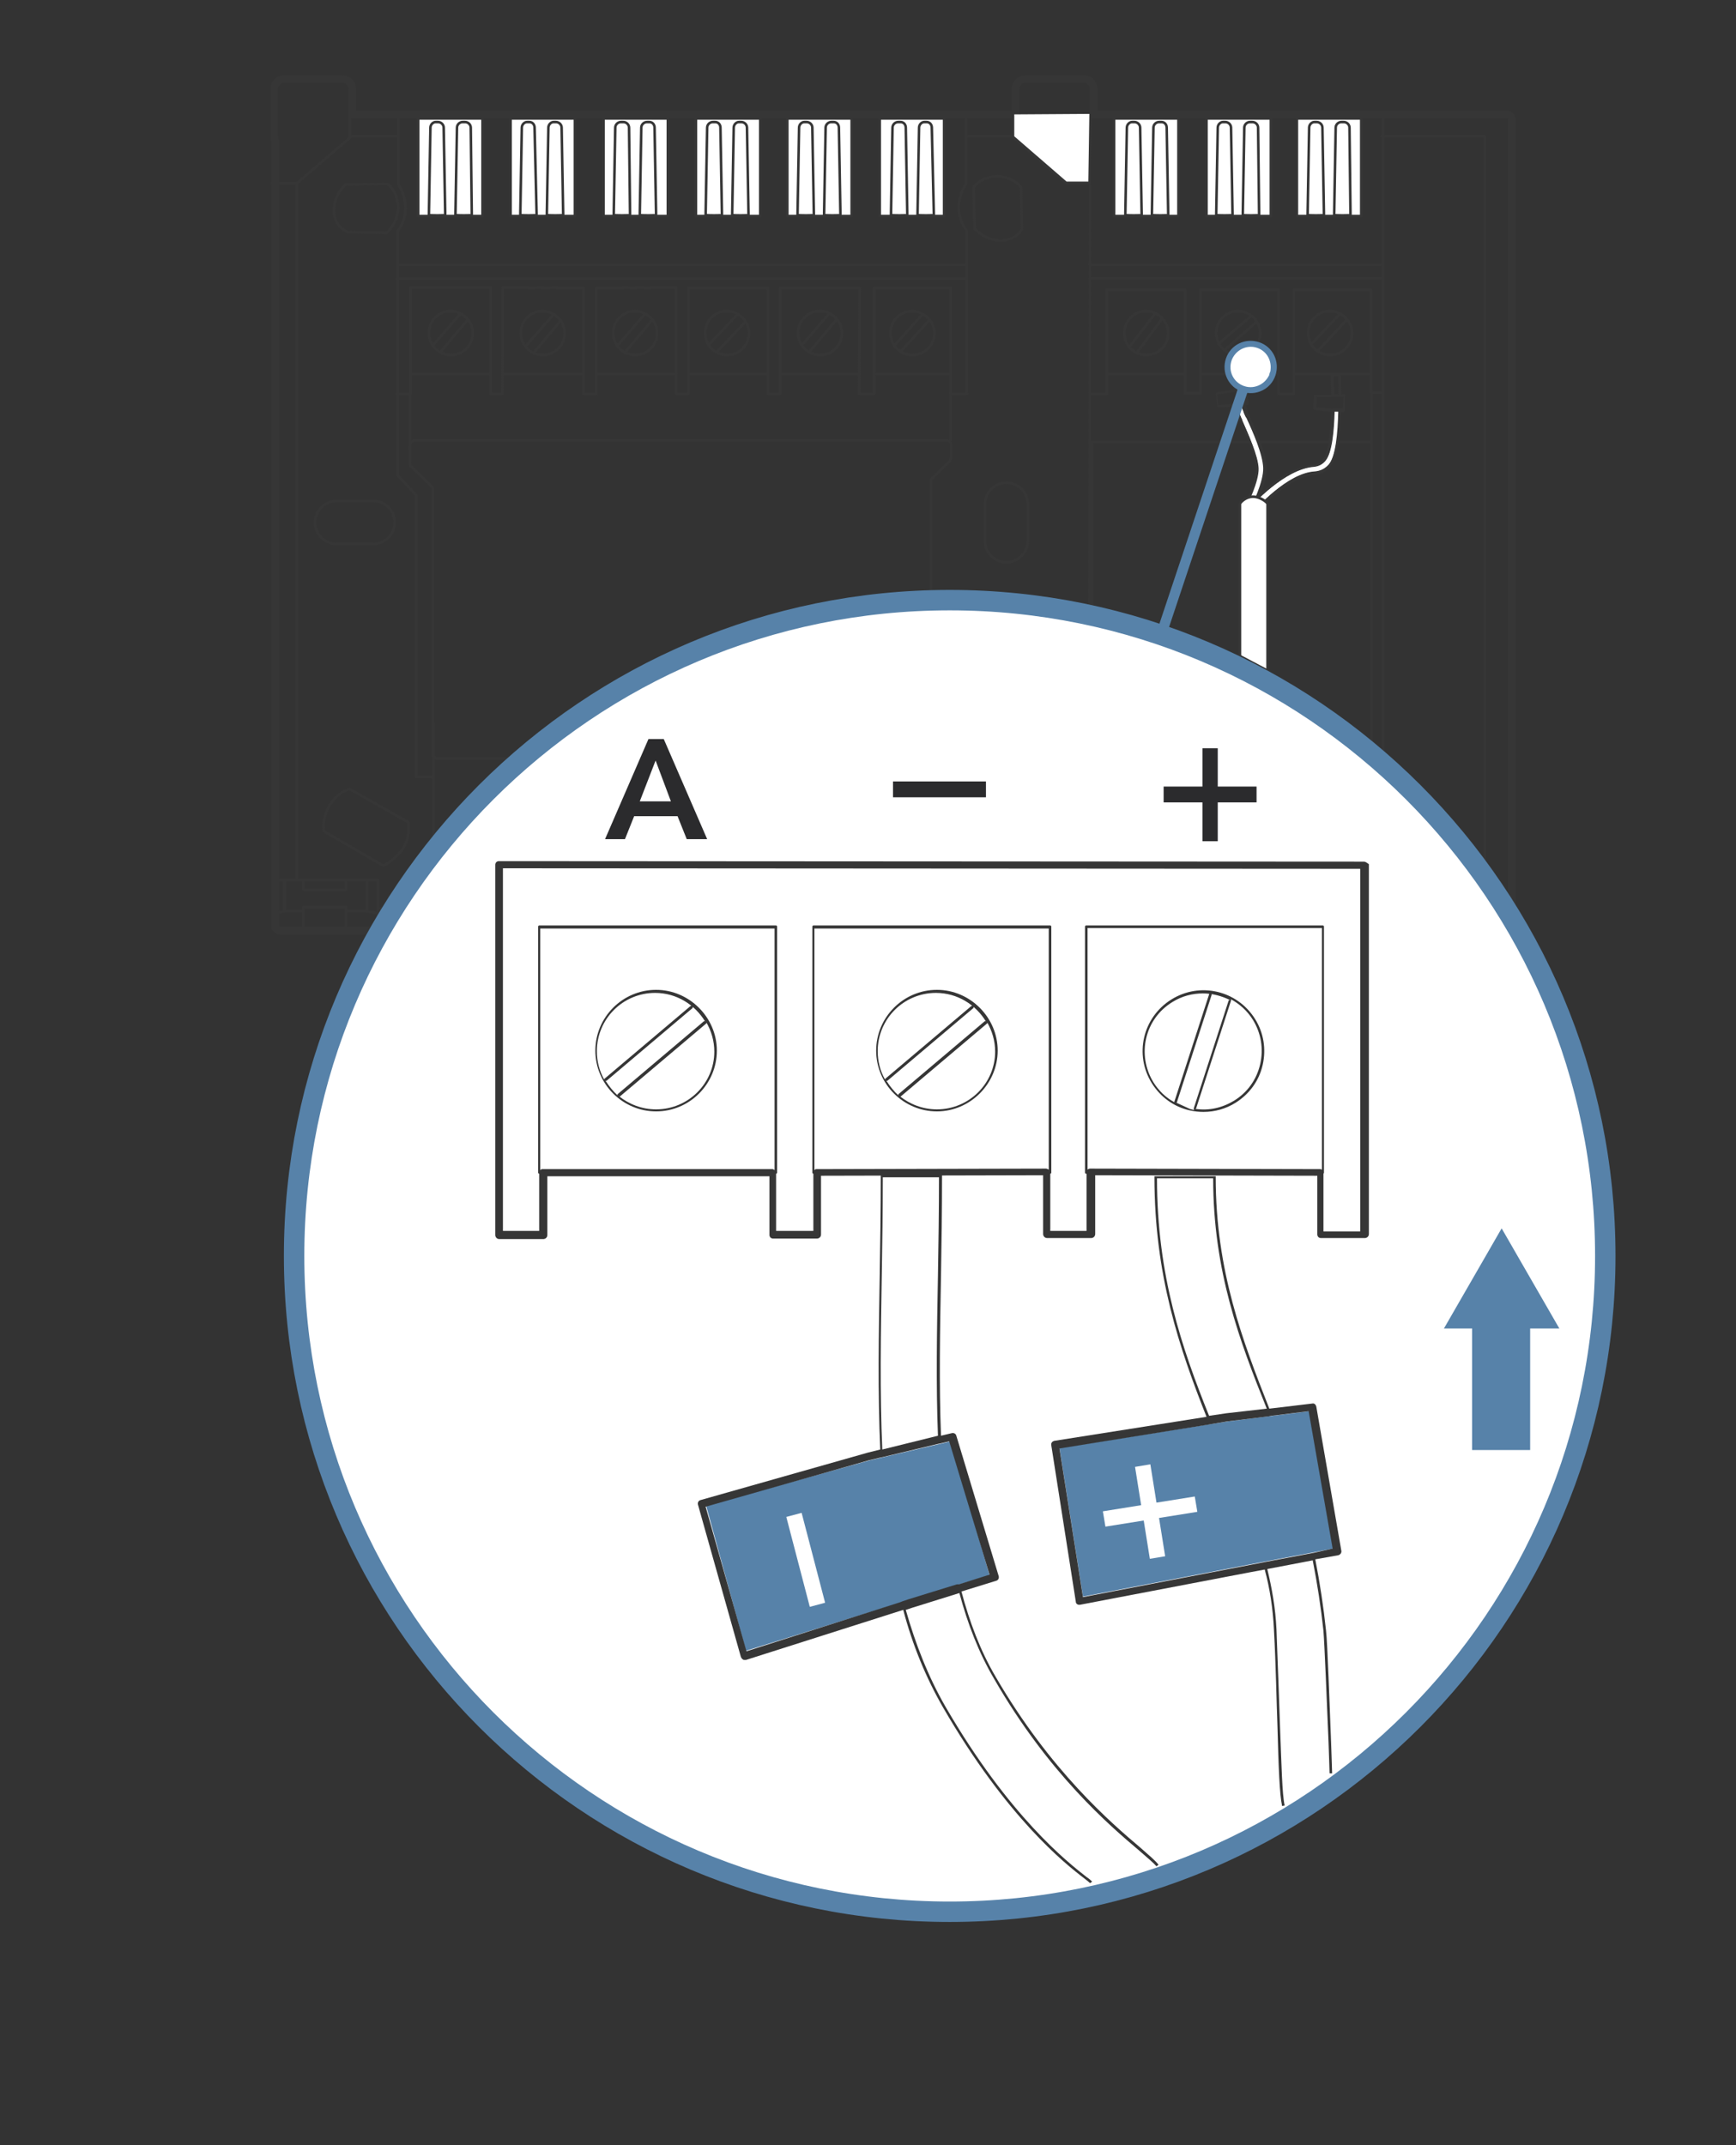 <?xml version="1.0" encoding="utf-8"?>
<svg xmlns="http://www.w3.org/2000/svg" xmlns:xlink= "http://www.w3.org/1999/xlink"
      id="svg" version="1.0" width="340" height="420"
      viewBox="0.00 0.00 340 420"
      enable-background="new 0 0 340 420" x="0px" y="0px">
   <rect x="0.00" y="0.00" width="340" height="420" fill="#333333" stroke="none"/>
   <svg version="1.1" xmlns="http://www.w3.org/2000/svg" xmlns:xlink="http://www.w3.org/1999/xlink" x="0px" y="0px"
     width="340px"
     height="420px" viewBox="0 0 340 420" style="enable-background:new 0 0 340 420;">
    <style type="text/css">
        .st0{fill:#FFFFFF;stroke:#363636;stroke-width:1.5;stroke-linecap:round;stroke-linejoin:round;stroke-miterlimit:10;}
        .st1{fill:none;stroke:#363636;stroke-width:1.5;stroke-linecap:round;stroke-linejoin:round;stroke-miterlimit:10;}
        .st2{fill:none;stroke:#363636;stroke-width:0.5;stroke-linecap:round;stroke-linejoin:round;stroke-miterlimit:10;}
        .st3{fill:#FFFFFF;stroke:#363636;stroke-width:0.5;stroke-linecap:round;stroke-linejoin:round;stroke-miterlimit:10;}
        .st4{fill:#FFFFFF;}
        .st5{fill:#363636;}
        .st6{fill:#FFFFFF;stroke:#5782A9;stroke-width:4;stroke-linecap:round;stroke-linejoin:round;stroke-miterlimit:10;}
        .st7{fill:#5782A9;}
        .st8{fill:none;stroke:#5782A9;stroke-width:2;stroke-miterlimit:10;}
        .st9{fill:#2B2B2D;}
        .st10{fill:none;stroke:#5782A9;stroke-width:11.367;stroke-miterlimit:10;}

        .DigitalConnector{ visibility : visible }
        .LabelA{ visibility : hidden }
        .LabelMinus{ visibility : visible }
        .LabelPlus{ visibility : visible }

        .AnalogConnector{ display : none }
        .LabelN{ null }
        .LabelL{ null }
        .Label1{ null }
        .Label2{ null }
        .Label3{ null }
        .Label4{ null }
    </style>
    <g id="Body">
        <g id="bodyEK">
            <path class="st0" d="M99.7,182.3"/>
            <path class="st1" d="M147.3,182.3h147.8c0.5,0,1-0.4,1-1V23.4c0-0.5-0.4-1-1-1h-80.9v-5c0-1.1-0.9-1.9-1.9-1.9h-11.5
			c-1.1,0-1.9,0.9-1.9,1.9v5H69v-0.7v-4.3c0-1.1-0.9-1.9-1.9-1.9H55.6c-1.1,0-1.9,0.9-1.9,1.9v9.3c0,0.3,0.1,0.7,0.2,0.9v153.6
			c0,0.5,0.4,1,1,1h29.6"/>
            <polyline class="st2" points="68.5,22.4 68.5,27 58.1,35.9 53.2,35.9 		"/>
            <polyline class="st2" points="270.6,26.7 290.8,26.7 290.8,177.4 268.7,177.5 		"/>
            <line class="st2" x1="189.3" y1="26.7" x2="213" y2="26.7"/>
            <line class="st2" x1="68.5" y1="26.7" x2="77.8" y2="26.7"/>
            <line class="st2" x1="213.5" y1="36.3" x2="213.3" y2="181.9"/>
            <polyline class="st3" points="198.4,22.4 198.4,26.8 208.8,35.8 213.4,35.8 213.6,22.3 		"/>
            <path class="st2" d="M67.7,36.1c0,0-2.3,2-2.3,5.1c0,3.2,2.6,4.2,2.6,4.2l7.7,0.2c0,0,2.1-1.7,2.3-4.8c-0.1-3.7-2.2-4.8-2.2-4.8
			L67.7,36.1z"/>
            <path class="st2" d="M190.9,44.8c0,0,2,2.3,5.1,2.3c3.2-0.1,4.1-2.2,4.1-2.2l-0.1-8.2c0,0-1.4-2-4.5-2.2c-3.7,0.1-4.8,2.2-4.8,2.2
			L190.9,44.8z"/>
            <path class="st2" d="M77.3,102.3c0,2.3-1.9,4.2-4.2,4.2h-7.2c-2.3,0-4.2-1.9-4.2-4.2l0,0c0-2.3,1.9-4.2,4.2-4.2h7.2
			C75.4,98,77.3,100,77.3,102.3L77.3,102.3z"/>
            <path class="st2" d="M197.1,110.1c2.3,0,4.2-1.9,4.2-4.2v-7.2c0-2.3-1.9-4.2-4.2-4.2l0,0c-2.3,0-4.2,1.9-4.2,4.2v7.2
			C192.9,108.2,194.8,110.1,197.1,110.1L197.1,110.1z"/>
            <path class="st2" d="M68.5,154.5c0,0-2.2,0.4-3.9,3.1c-1.7,2.8-1.1,5.2-1.1,5.2l11.6,6.7c0,0,2.1-1,3.7-3.2
			c1.6-2.2,1.2-5.3,1.2-5.3L68.5,154.5z"/>
            <path class="st2" d="M198.5,154.5c0,0,2.2,0.4,3.9,3.1c1.7,2.8,1.1,5.2,1.1,5.2l-11.6,6.7c0,0-2.1-1-3.7-3.2
			c-1.6-2.2-1.2-5.3-1.2-5.3L198.5,154.5z"/>
            <path class="st2" d="M186.3,87.2v2.3c0,0.3-0.3,0.8-0.3,0.8l-3.7,3.6v24.6c0,0.5-0.4,1-1,1h-1l-7.5,22.6l-5.5,6.2
			c0,0-1.2,0.2-1.5,0.2h-80c-0.5,0-1-0.4-1-1V95.5l-4.2-4.1c0,0-0.4-0.1-0.3-0.9v-3.3c0-0.5,0.4-1,1-1h104.1
			C185.9,86.2,186.3,86.6,186.3,87.2z"/>
            <line class="st2" x1="58.1" y1="35.8" x2="58.1" y2="172.2"/>
            <rect x="53.4" y="172.3" class="st2" width="20.6" height="9.6"/>
            <polyline class="st2" points="59.4,172.4 59.4,174.2 67.8,174.2 67.8,172.4 		"/>
            <polyline class="st2" points="59.4,181.9 59.4,177.6 67.8,177.6 67.8,181.8 		"/>
            <polyline class="st2" points="55.7,172.4 55.7,178.4 53.8,178.8 		"/>
            <polyline class="st2" points="71.9,172.4 71.9,178.4 73.9,178.8 		"/>
            <line class="st2" x1="55.5" y1="178.4" x2="59.4" y2="178.4"/>
            <line class="st2" x1="67.9" y1="178.4" x2="71.7" y2="178.4"/>
            <rect x="192.8" y="172.3" class="st2" width="20.6" height="9.6"/>
            <polyline class="st2" points="198.8,172.4 198.8,174.2 207.2,174.2 207.3,172.4 		"/>
            <polyline class="st2" points="198.9,181.9 198.9,177.6 207.3,177.6 207.3,181.8 		"/>
            <polyline class="st2" points="195.1,172.4 195.1,178.4 193.2,178.8 		"/>
            <polyline class="st2" points="211.4,172.4 211.4,178.4 213.3,178.8 		"/>
            <line class="st2" x1="195" y1="178.4" x2="198.8" y2="178.4"/>
            <line class="st2" x1="207.3" y1="178.4" x2="211.2" y2="178.4"/>
            <line class="st2" x1="84.9" y1="141.7" x2="84.9" y2="182.1"/>
            <polyline class="st2" points="84.8,171.7 81.2,171.7 81.2,181.9 		"/>
            <line class="st2" x1="74" y1="177.9" x2="81.2" y2="177.9"/>
            <path class="st3"
                  d="M189.3,139.9c0,0.5-0.4,1-1,1h-18.5c-0.5,0-1-0.4-1-1v-19.6c0-0.5,0.4-1,1-1h18.5c0.5,0,1,0.4,1,1V139.9z"/>
            <g>
                <path class="st4" d="M169.1,122.8c-0.1,0-0.2-0.1-0.2-0.2v-3c0-0.1,0.1-0.2,0.2-0.2h13.1c0.1,0,0.2,0.1,0.2,0.2v3
				c0,0.1-0.1,0.2-0.2,0.2H169.1z"/>
                <path class="st5" d="M182.2,119.5v3h-13.1v-3H182.2 M182.2,119h-13.1c-0.3,0-0.5,0.2-0.5,0.5v3c0,0.3,0.2,0.5,0.5,0.5h13.1
				c0.3,0,0.5-0.2,0.5-0.5v-3C182.7,119.3,182.5,119,182.2,119L182.2,119z"/>
            </g>
            <g>
                <path class="st4" d="M169.1,140.8c-0.1,0-0.2-0.1-0.2-0.2v-3c0-0.1,0.1-0.2,0.2-0.2h13.1c0.1,0,0.2,0.1,0.2,0.2v3
				c0,0.1-0.1,0.2-0.2,0.2H169.1z"/>
                <path class="st5" d="M182.2,137.5v3h-13.1v-3H182.2 M182.2,137h-13.1c-0.3,0-0.5,0.2-0.5,0.5v3c0,0.3,0.2,0.5,0.5,0.5h13.1
				c0.3,0,0.5-0.2,0.5-0.5v-3C182.7,137.3,182.5,137,182.2,137L182.2,137z"/>
            </g>
            <circle class="st3" cx="179.7" cy="130" r="6.4"/>
            <path class="st2" d="M78,22.5v13.7c0,0,1.2,1.3,1.4,4.1c0.2,2.9-1.5,4.9-1.5,4.9v47.9l3.6,3.8v55.2h3.2"/>
            <path class="st2" d="M189.2,22.4v13.7c0,0-1.2,1.3-1.4,4.1c-0.2,2.9,1.5,4.9,1.5,4.9v31.8"/>
            <rect x="81.9" y="23.2" class="st3" width="12.6" height="19.1"/>
            <rect x="100" y="23.2" class="st3" width="12.6" height="19.1"/>
            <rect x="118.2" y="23.2" class="st3" width="12.6" height="19.1"/>
            <rect x="136.3" y="23.2" class="st3" width="12.6" height="19.1"/>
            <rect x="154.2" y="23.2" class="st3" width="12.6" height="19.1"/>
            <rect x="172.3" y="23.2" class="st3" width="12.6" height="19.1"/>
            <rect x="218.2" y="23.2" class="st3" width="12.6" height="19.1"/>
            <rect x="236.3" y="23.2" class="st3" width="12.6" height="19.1"/>
            <rect x="254" y="23.2" class="st3" width="12.6" height="19.1"/>
            <line class="st2" x1="77.9" y1="51.8" x2="189.3" y2="51.8"/>
            <line class="st2" x1="77.8" y1="54.6" x2="189.3" y2="54.6"/>
            <polyline class="st2" points="77.8,77.1 80.4,77.1 80.4,56.3 96.1,56.3 96.1,77.1 98.4,77.1 98.5,56.3 114.3,56.4 114.3,77.1
			116.8,77.1 116.8,56.4 132.4,56.3 132.4,77.1 134.8,77.1 134.8,56.4 150.4,56.4 150.4,77.1 152.8,77.1 152.8,56.4 168.4,56.4
			168.3,77.1 171.2,77.1 171.2,56.4 186.2,56.4 186.2,77.1 189.4,77.1 		"/>
            <path class="st2" d="M194.8,56.3"/>
            <path class="st2" d="M66.6,56.3"/>
            <path class="st2" d="M209.3,77.1"/>
            <path class="st2" d="M67.5,77.1"/>
            <line class="st2" x1="80.4" y1="73.2" x2="96.1" y2="73.2"/>
            <line class="st2" x1="98.4" y1="73.2" x2="114.3" y2="73.2"/>
            <line class="st2" x1="116.9" y1="73.2" x2="132.4" y2="73.2"/>
            <line class="st2" x1="134.8" y1="73.2" x2="150.4" y2="73.2"/>
            <line class="st2" x1="152.8" y1="73.2" x2="168.4" y2="73.2"/>
            <line class="st2" x1="171.3" y1="73.2" x2="186.1" y2="73.2"/>
            <line class="st2" x1="217" y1="73.2" x2="231.9" y2="73.2"/>
            <line class="st2" x1="235.3" y1="73.2" x2="250.1" y2="73.2"/>
            <line class="st2" x1="253.5" y1="73.2" x2="268.3" y2="73.2"/>
            <path class="st2" d="M92.6,65.2c0,2.4-1.9,4.3-4.3,4.3c-2.4,0-4.3-1.9-4.3-4.3c0-2.4,1.9-4.3,4.3-4.3C90.7,61,92.6,62.9,92.6,65.2
			z"/>
            <path class="st2" d="M110.6,65.2c0,2.4-1.9,4.3-4.3,4.3c-2.4,0-4.3-1.9-4.3-4.3c0-2.4,1.9-4.3,4.3-4.3
			C108.7,61,110.6,62.9,110.6,65.2z"/>
            <path class="st2" d="M128.7,65.2c0,2.4-1.9,4.3-4.3,4.3c-2.4,0-4.3-1.9-4.3-4.3c0-2.4,1.9-4.3,4.3-4.3
			C126.8,61,128.7,62.9,128.7,65.2z"/>
            <path class="st2" d="M146.7,65.2c0,2.4-1.9,4.3-4.3,4.3c-2.4,0-4.3-1.9-4.3-4.3c0-2.4,1.9-4.3,4.3-4.3
			C144.8,61,146.7,62.9,146.7,65.2z"/>
            <path class="st2"
                  d="M164.9,65.2c0,2.4-1.9,4.3-4.3,4.3s-4.3-1.9-4.3-4.3c0-2.4,1.9-4.3,4.3-4.3S164.9,62.9,164.9,65.2z"/>
            <path class="st2"
                  d="M183,65.2c0,2.4-1.9,4.3-4.3,4.3c-2.4,0-4.3-1.9-4.3-4.3c0-2.4,1.9-4.3,4.3-4.3C181,61,183,62.9,183,65.2z"/>
            <path class="st2" d="M228.8,65.2c0,2.4-1.9,4.3-4.3,4.3c-2.4,0-4.3-1.9-4.3-4.3c0-2.4,1.9-4.3,4.3-4.3
			C226.9,61,228.8,62.9,228.8,65.2z"/>
            <path class="st2" d="M246.8,65.2c0,2.4-1.9,4.3-4.3,4.3c-2.4,0-4.3-1.9-4.3-4.3c0-2.4,1.9-4.3,4.3-4.3
			C244.9,61,246.8,62.9,246.8,65.2z"/>
            <path class="st2" d="M264.8,65.2c0,2.4-1.9,4.3-4.3,4.3c-2.4,0-4.3-1.9-4.3-4.3c0-2.4,1.9-4.3,4.3-4.3
			C262.9,61,264.8,62.9,264.8,65.2z"/>
            <line class="st2" x1="80.3" y1="76.9" x2="80.3" y2="88.2"/>
            <line class="st2" x1="186.2" y1="76.8" x2="186.2" y2="86.2"/>
            <polyline class="st2" points="178.8,140.8 170.7,149 170.7,181.9 		"/>
            <line class="st2" x1="167.5" y1="148.3" x2="167.5" y2="182.1"/>
            <polyline class="st2"
                      points="85.5,182.2 85.5,178.2 90.5,178.2 90.5,181.5 99.6,181.6 99.6,178.2 111.1,178.2 111.1,181.6 		"/>
            <rect x="161.5" y="178.2" class="st2" width="5.6" height="3"/>
            <polyline class="st2" points="120.2,181.7 120.2,178.2 131.7,178.2 131.7,181.7 		"/>
            <path class="st2" d="M120.2,181.7"/>
            <path class="st2" d="M131.7,181.7"/>
            <polyline class="st2" points="141,181.7 141,178.2 152.4,178.2 152.4,181.7 		"/>
            <polyline class="st3" points="105.2,181.9 106.6,179.7 124.9,179.7 126.3,181.9 		"/>
            <polyline class="st3" points="84.9,181.8 86.3,179.5 104.6,179.6 105.9,181.8 		"/>
            <polyline class="st3" points="126.1,182 127.5,179.8 145.8,179.8 147.1,182 		"/>
            <polyline class="st3" points="146.9,181.9 148.3,179.7 166.6,179.7 167.9,181.8 		"/>
            <line class="st2" x1="170.6" y1="177.7" x2="192.6" y2="177.7"/>
            <polyline class="st2" points="213.5,77.1 216.8,77.1 216.8,56.7 232.1,56.7 232.1,77 235.1,77 235.1,56.7 250.4,56.7 250.4,77.1
			253.4,77.1 253.4,56.7 268.5,56.7 268.5,76.9 270.9,76.9 		"/>
            <line class="st2" x1="213.4" y1="51.8" x2="270.6" y2="51.8"/>
            <line class="st2" x1="213.4" y1="54.5" x2="270.9" y2="54.5"/>
            <line class="st2" x1="270.9" y1="22" x2="270.9" y2="177.4"/>
            <line class="st2" x1="268.6" y1="76.4" x2="268.6" y2="182.5"/>
            <rect x="213.9" y="86.5" class="st2" width="54.7" height="62.8"/>
            <polyline class="st2" points="213.3,119.8 210.6,119.8 210.6,172.3 		"/>
            <polyline class="st2"
                      points="213.7,181.3 214.8,179.8 239.5,179.8 240.8,181.1 242.1,179.9 266.8,179.9 268.4,181.5 		"/>
            <polyline class="st2" points="213.5,178.3 222.5,178.3 222.5,179.8 		"/>
            <polyline class="st2" points="232.1,179.6 232.1,178.5 249.5,178.5 249.5,179.9 		"/>
            <polyline class="st2" points="259.2,179.8 259.2,178.4 268.5,178.4 		"/>
            <path class="st2"
                  d="M87.2,42.1c0,0.1-3.1,0.1-3.2,0L84.3,25c0-0.6,0.5-1.1,1-1.1h0.5c0.6,0,1.1,0.5,1.1,1.1L87.2,42.1z"/>
            <path class="st2"
                  d="M92.4,42.1c0,0.1-3.1,0.1-3.2,0L89.5,25c0-0.6,0.5-1.1,1.1-1.1h0.5c0.6,0,1.1,0.5,1.1,1.1L92.4,42.1z"/>
            <path class="st2"
                  d="M105.1,42.1c0,0.1-3.1,0.1-3.2,0l0.3-17.1c0-0.6,0.5-1.1,1-1.1h0.5c0.6,0,1,0.5,1,1.1L105.1,42.1z"/>
            <path class="st2"
                  d="M110.3,42.1c0,0.1-3.1,0.1-3.2,0l0.3-17.1c0-0.6,0.5-1.1,1-1.1h0.5c0.6,0,1.1,0.5,1.1,1.1L110.3,42.1z"/>
            <path class="st2"
                  d="M123.4,42.1c0,0.1-3.1,0.1-3.2,0l0.3-17.1c0-0.6,0.5-1.1,1.1-1.1h0.5c0.6,0,1.1,0.5,1.1,1.1L123.4,42.1z"/>
            <path class="st2"
                  d="M128.5,42.1c0,0.1-3.1,0.1-3.2,0l0.3-17.1c0-0.6,0.5-1.1,1.1-1.1h0.5c0.6,0,1,0.5,1,1.1L128.5,42.1z"/>
            <path class="st2"
                  d="M141.4,42.1c0,0.1-3.1,0.1-3.2,0l0.3-17.1c0-0.6,0.5-1.1,1.1-1.1h0.5c0.6,0,1,0.5,1,1.1L141.4,42.1z"/>
            <path class="st2"
                  d="M146.6,42.1c0,0.1-3.1,0.1-3.2,0l0.3-17.1c0-0.6,0.5-1.1,1-1.1h0.5c0.6,0,1.1,0.5,1.1,1.1L146.6,42.1z"/>
            <path class="st2"
                  d="M159.4,42.1c0,0.1-3.1,0.1-3.2,0l0.3-17.1c0-0.6,0.5-1.1,1-1.1h0.5c0.6,0,1.1,0.5,1.1,1.1L159.4,42.1z"/>
            <path class="st2"
                  d="M164.6,42.1c0,0.1-3.1,0.1-3.2,0l0.3-17.1c0-0.6,0.5-1.1,1.1-1.1h0.5c0.6,0,1,0.5,1,1.1L164.6,42.1z"/>
            <path class="st2"
                  d="M177.7,42.1c0,0.1-3.1,0.1-3.2,0l0.3-17.1c0-0.6,0.5-1.1,1.1-1.1h0.5c0.6,0,1,0.5,1,1.1L177.7,42.1z"/>
            <path class="st2"
                  d="M182.9,42.1c0,0.1-3.1,0.1-3.2,0L180,25c0-0.6,0.5-1.1,1-1.1h0.5c0.6,0,1,0.5,1,1.1L182.9,42.1z"/>
            <path class="st2"
                  d="M223.6,42.1c0,0.1-3.1,0.1-3.2,0l0.3-17.1c0-0.6,0.5-1.1,1-1.1h0.5c0.6,0,1.1,0.5,1.1,1.1L223.6,42.1z"/>
            <path class="st2"
                  d="M228.8,42.1c0,0.1-3.1,0.1-3.2,0l0.3-17.1c0-0.6,0.5-1.1,1.1-1.1h0.5c0.6,0,1,0.5,1,1.1L228.8,42.1z"/>
            <path class="st2"
                  d="M241.4,42.1c0,0.1-3.1,0.1-3.2,0l0.3-17.1c0-0.6,0.5-1.1,1-1.1h0.5c0.6,0,1.1,0.5,1.1,1.1L241.4,42.1z"/>
            <path class="st2"
                  d="M246.6,42.1c0,0.1-3.1,0.1-3.2,0l0.3-17.1c0-0.6,0.5-1.1,1.1-1.1h0.5c0.6,0,1.1,0.5,1.1,1.1L246.6,42.1z"/>
            <path class="st2"
                  d="M259.3,42.1c0,0.1-3.1,0.1-3.2,0l0.3-17.1c0-0.6,0.5-1.1,1-1.1h0.5c0.6,0,1.1,0.5,1.1,1.1L259.3,42.1z"/>
            <path class="st2"
                  d="M264.5,42.1c0,0.1-3.1,0.1-3.2,0l0.3-17.1c0-0.6,0.5-1.1,1.1-1.1h0.5c0.6,0,1.1,0.5,1.1,1.1L264.5,42.1z"/>
            <line class="st2" x1="262.3" y1="61.6" x2="256.9" y2="67.3"/>
            <line class="st2" x1="263.6" y1="62.8" x2="258" y2="68.8"/>
            <line class="st2" x1="245" y1="61.9" x2="238.7" y2="67.3"/>
            <line class="st2" x1="246.1" y1="63" x2="239.9" y2="68.5"/>
            <line class="st2" x1="226.3" y1="61.3" x2="221.3" y2="67.8"/>
            <line class="st2" x1="227.6" y1="62.4" x2="222.7" y2="69"/>
            <line class="st2" x1="180.7" y1="61.5" x2="175.2" y2="67.6"/>
            <line class="st2" x1="182" y1="62.7" x2="176.4" y2="68.8"/>
            <line class="st2" x1="162.4" y1="61.4" x2="157.1" y2="67.5"/>
            <line class="st2" x1="163.9" y1="62.5" x2="158.5" y2="68.9"/>
            <line class="st2" x1="126.2" y1="61.6" x2="120.9" y2="67.7"/>
            <line class="st2" x1="127.7" y1="62.7" x2="122.3" y2="69.1"/>
            <line class="st2" x1="108.4" y1="61.6" x2="103" y2="67.7"/>
            <line class="st2" x1="109.7" y1="62.9" x2="104.5" y2="69.1"/>
            <line class="st2" x1="90.1" y1="61.5" x2="84.8" y2="67.6"/>
            <line class="st2" x1="91.6" y1="62.6" x2="86.2" y2="69"/>
            <line class="st2" x1="144.3" y1="61.7" x2="138.9" y2="67.4"/>
            <line class="st2" x1="145.9" y1="63.1" x2="140.4" y2="68.9"/>
            <path class="st1" d="M147,181.7"/>
            <line class="st1" x1="82.8" y1="182.3" x2="168.6" y2="182.3"/>
        </g>
    </g>
    <g id="circle_1_">
        <path id="circle" class="st6" d="M314.4,245.9c0,70.9-57.5,128.4-128.4,128.4c-70.9,0-128.4-57.5-128.4-128.4
		c0-70.9,57.5-128.4,128.4-128.4C256.9,117.5,314.4,175,314.4,245.9z"/>
    </g>



    <g class="AnalogConnector">
        <g id="miniN" class="LabelN">
            <path id="miniN_4_" class="st4" d="M131.3,94.7c-2.5-2.8-7-4.3-13.4-4.4c-10.8-0.2-15.1-0.6-19-1.9c-1.1-0.4-2.1-1-3-1.8l0.8-0.6
		l-2-2.1l-0.8,0.6c-3.4-4.3-5.3-10.4-5.4-10.5l-0.4-0.7H86l0.3,0.3c0.1,0.4,2.3,7.2,6.2,12.1L92,86.1l-1.5,1.4l1.7,1.9l1.6-1.2
		l0.6-0.5c1.2,1.1,2.5,2,3.9,2.5c4.2,1.4,8.5,1.9,19.6,2c5.7,0.1,9.9,1.4,11.9,3.7c1.6,1.8,1.4,3.6,1.4,3.7l2,0.3
		C133.2,99.8,133.5,97.2,131.3,94.7z"/>
            <path id="miniN_1_" class="st5" d="M131.5,94.6c-2.5-2.9-7.1-4.4-13.6-4.5c-10.8-0.2-15-0.6-18.9-1.9c-1-0.3-1.9-0.9-2.7-1.6
		l0.6-0.4c0.1,0,0.1-0.1,0.1-0.2c0-0.1,0-0.1-0.1-0.2l-2-2.1c-0.1-0.1-0.2-0.1-0.3,0L94,84.1c-3.2-4.2-5.1-9.8-5.2-10.2L88.3,73
		h-2.8l0.6,0.7c0.2,0.7,2.4,7.2,6,11.9L91.8,86l-1.5,1.4c0,0-0.1,0.1-0.1,0.2c0,0.1,0,0.1,0.1,0.2l1.7,1.9c0,0.1,0.1,0.1,0.2,0.1
		c0.1,0,0.1,0,0.2-0.1l2-1.5c1.2,1.1,2.5,2,3.8,2.4c4.2,1.4,8.6,1.9,19.7,2.1c5.7,0.1,9.7,1.3,11.7,3.6c1.5,1.7,1.4,3.5,1.4,3.5
		l0.5,0.1c0,0,0.2-2-1.5-3.9c-2.1-2.4-6.3-3.7-12.1-3.8c-11-0.2-15.4-0.6-19.5-2c-1.3-0.4-2.5-1.3-3.6-2.3l1.2-0.9
		c0.9,0.8,1.9,1.4,2.9,1.8c3.9,1.4,8.2,1.8,19.1,2c6.4,0.1,10.8,1.6,13.3,4.3c2.1,2.4,1.8,4.9,1.8,5l0.5,0.1
		C133.4,99.8,133.7,97.1,131.5,94.6z M86.6,73.5H88l0.3,0.5c0.1,0.3,2,6.1,5.3,10.3l-1.1,0.9C88.9,80.6,86.8,74.1,86.6,73.5z
		 M95.5,86.5l-1.2,0.9l-0.4,0.3l-1.7,1.4l-1.4-1.5l1.3-1.2l0.3-0.3l0.4-0.3l1.1-0.9l0.4-0.3l0.4-0.3l1.6,1.7l-0.4,0.3L95.5,86.5z"/>
        </g>
        <g id="miniL" class="LabelL">
            <path id="miniL_4_" class="st4" d="M131.6,91.5c-3.2-4.3-10.1-6.2-20.5-5.6c-1.8-0.1-3.2-0.7-4-1.7l0.6-0.2l-1.1-2.6l-0.6,0.3
		c-0.6-3.4,1-7.7,1-7.7l0.3-0.7h-2.1c-0.1,0.2-2,5.2-1,9.3l-0.8,0.4l-1.9,0.8l0.9,2.4l1.9-0.7l1-0.4c1.2,1.8,3.2,2.7,5.9,2.9
		c0,0,0.1,0,0.1,0c9.5-0.6,16,1.1,18.8,4.7c2,2.7,1.6,5.8,1.3,7.1l1.7,1.2C133.1,100.8,134.8,95.8,131.6,91.5z"/>
            <path id="miniL_1_" class="st5" d="M131.8,91.3c-3.3-4.4-10.3-6.3-20.6-5.7c-1.6-0.1-2.8-0.5-3.6-1.3l0.3-0.1
		c0.1,0,0.1-0.1,0.1-0.1s0-0.1,0-0.2l-1.1-2.6c0-0.1-0.1-0.1-0.1-0.1c-0.1,0-0.1,0-0.2,0l-0.3,0.2c-0.5-3.3,1-7.2,1.1-7.3l0.4-1.1
		h-2.7l-0.1,0.2c-0.1,0.2-2,5.1-1.1,9.3l-0.6,0.3l-1.9,0.8c-0.1,0.1-0.2,0.2-0.1,0.3l0.9,2.4c0,0.1,0.1,0.2,0.2,0.2c0,0,0.1,0,0.1,0
		l1.9-0.7l0.8-0.3c1.3,1.7,3.3,2.7,5.9,2.8c0.1,0,0.1,0,0.2,0c9.4-0.6,15.8,1,18.6,4.6c2,2.6,1.6,5.7,1.3,6.9l0.5,0.1
		c0.3-1.3,0.7-4.5-1.4-7.3c-2.8-3.8-9.4-5.4-19-4.8c0,0,0,0-0.1,0c-2.5-0.1-4.3-1-5.5-2.5l1.5-0.6c0.9,1,2.3,1.5,4.1,1.6
		c10.2-0.6,17,1.2,20.2,5.5c3.2,4.2,1.5,9.1,1.4,9.3l0.5,0.2C133.4,100.9,135.1,95.7,131.8,91.3z M105.3,73.5h1.6l-0.1,0.4
		c0,0.1-1.6,4.2-1.1,7.7l-1.4,0.7C103.5,78.6,105,74.4,105.3,73.5z M107.2,83.9l-0.5,0.2l-1.4,0.6l-0.5,0.2l-0.7,0.3l-1.7,0.6
		l-0.8-1.9l1.7-0.7l0.5-0.2l0.5-0.2l1.4-0.7l0.5-0.2l0.2-0.1l0.9,2.1L107.2,83.9z"/>
        </g>
        <g id="mini1" class="Label1">
            <path id="mini1_4_" class="st4" d="M134.9,99.2c-0.1-0.1-5.6-8.1-8-13.5l0.5-0.2l-0.8-2.4l-0.6,0.2c-1.4-5-0.8-10-0.8-10h-2
		c0,0-0.7,5.1,0.9,10.6l-2.9,0.9l0.8,2.7l3-1c2.5,5.6,8,13.6,8.2,14l0.6,0.8l1.6-1.1L134.9,99.2z"/>
            <path id="mini1_1_" class="st5" d="M135.1,99.1c-0.1-0.1-5.4-7.8-7.9-13.2l0.3-0.1c0.1,0,0.2-0.2,0.1-0.3l-0.8-2.4
		c0-0.1-0.2-0.2-0.3-0.2l-0.4,0.1c-1.3-4.8-0.7-9.6-0.7-9.6l0-0.3H123l0,0.2c0,0.1-0.7,5.1,0.8,10.4l-2.6,0.8
		c-0.1,0-0.1,0.1-0.1,0.1c0,0.1,0,0.1,0,0.2l0.8,2.7c0,0.1,0.1,0.1,0.1,0.2c0,0,0.1,0,0.1,0c0,0,0.1,0,0.1,0l2.8-1
		c2.5,5.7,7.9,13.4,8.2,13.8l0.7,1l2.1-1.4L135.1,99.1z M123.5,73.6h1.5c-0.1,1.1-0.4,5.3,0.8,9.6l-1.4,0.4
		C123,78.9,123.4,74.6,123.5,73.6z M124.7,86.3l-2.5,0.9l-0.7-2.2l2.4-0.7l0.5-0.1l0.4-0.1l1.1-0.3l0.5-0.2l0.2-0.1l0.6,2l-0.1,0
		l-0.5,0.2l-1.1,0.4l-0.3,0.1L124.7,86.3z M133.5,100.2c-0.3-0.4-5.6-8.1-8.1-13.7l0.3-0.1l1.1-0.4c2.5,5.5,7.9,13.3,7.9,13.3
		l0.4,0.6l-1.2,0.9L133.5,100.2z"/>
        </g>
        <g id="mini2" class="Label2">
            <path id="mini2_4_" class="st4" d="M144.5,81.9l-1-0.3c0.7-4.5-0.5-8.4-0.5-8.6l0.1,0.2l-2.1,0l0.1,0.4c0,0,1.1,3.5,0.5,7.5L141,81
		l-2-0.5l-0.7,2.5l1.9,0.6l0.7,0.2c-1.8,5.2-9.7,16.2-9.8,16.3l1.6,1.2c0.3-0.5,8.2-11.4,10.1-16.9l1,0.3L144.5,81.9z"/>
            <path id="mini2_1_" class="st5" d="M144.7,81.7c0-0.1-0.1-0.1-0.2-0.1l-0.8-0.2c0.5-3.6-0.1-6.7-0.4-7.9l0,0l-0.1-0.3
		c0-0.2-0.1-0.2-0.1-0.3L143,73v0l-2.4-0.1l0.2,0.8c0,0,1,3.3,0.5,7.1l-0.3-0.1l-2-0.5c-0.1,0-0.3,0-0.3,0.2l-0.7,2.5
		c0,0.1,0,0.3,0.2,0.3l1.9,0.6l0.4,0.1c-1.9,5.2-9.6,15.8-9.7,16l0.4,0.3c0.1-0.1,7.8-10.8,9.7-16.1l1.4,0.4
		c-2,5.6-9.9,16.5-10,16.6l0.4,0.3c0.1-0.1,8-11.1,10-16.7l0.8,0.2c0,0,0,0,0.1,0c0,0,0.1,0,0.1,0c0.1,0,0.1-0.1,0.1-0.2l0.7-2.8
		C144.8,81.9,144.8,81.8,144.7,81.7z M141.3,73.6l0-0.1l1.6,0c0.3,1.1,1,4.2,0.5,7.8l-1.5-0.4C142.3,77,141.3,73.6,141.3,73.6z
		 M143.7,84.3l-0.5-0.1l-0.5-0.1l-1.4-0.4l-0.5-0.1l-0.4-0.1l-1.7-0.5l0.5-2l2.1,0.5l0.5,0.1l1.5,0.4l0.5,0.1l0.5,0.1L143.7,84.3z"
            />
        </g>

        <g id="mini3" class="Label3">
            <path id="mini3_4_" class="st4" d="M163,82.9l-1.3-0.5c1.2-4.4,0.4-8.6,0.3-8.8l-0.1-0.3h-2L160,74c0,0.1,0.8,3.9-0.3,7.7l-0.2-0.1
		l-1.9-0.7l-0.9,2.4l1.8,0.8l0.2,0.1c-0.6,1.1-1.3,2.1-2.3,2.9c-5.7,4.8-24.3,11.6-24.5,11.7l-1.4,0.5l1.1,1.7l0.9-0.3
		c0.8-0.3,19.1-7,25.1-12c1.3-1.1,2.2-2.4,2.9-3.7l1.4,0.6L163,82.9z"/>
            <path id="mini3_1_" class="st5" d="M163.3,82.8c0-0.1-0.1-0.1-0.1-0.1l-1.1-0.4c1.2-4.3,0.3-8.5,0.3-8.7l-0.1-0.5h-2.6l0.2,1
		c0,0.1,0.8,3.6-0.2,7.3l-1.8-0.7c-0.1,0-0.3,0-0.3,0.1l-0.9,2.4c0,0.1,0,0.3,0.1,0.3l1.8,0.8c-0.5,0.9-1.2,1.8-2.1,2.6
		c-5.6,4.8-24.2,11.6-24.4,11.6l-1.4,0.5l0.2,0.5l1.4-0.5c0.2-0.1,18.9-6.9,24.5-11.7c1-0.8,1.7-1.8,2.3-2.8l1.4,0.6
		c-0.7,1.2-1.5,2.4-2.7,3.4c-5.9,5-24.2,11.7-25,12l-0.9,0.3l0.2,0.5l0.9-0.3c0.8-0.3,19.2-7,25.2-12.1c1.2-1.1,2.2-2.3,2.8-3.6
		l1.2,0.5c0,0,0.1,0,0.1,0c0,0,0.1,0,0.1,0c0.1,0,0.1-0.1,0.1-0.1l1-2.7C163.3,82.9,163.3,82.8,163.3,82.8z M160.3,73.9l-0.1-0.4
		h1.5l0,0.1c0.1,0.3,0.9,4.3-0.2,8.5l-1.4-0.5C161,77.7,160.3,74,160.3,73.9z M161.9,85.2l-0.9-0.4l-0.5-0.2l-1.4-0.6l-0.4-0.2l0,0
		l-1.6-0.7l0.7-1.9l1.7,0.6L160,82l1.4,0.5l0.5,0.2l0.9,0.3L161.9,85.2z"/>
        </g>

        <g id="mini4" class="Label4">
            <path id="mini4_4_" class="st4" d="M175.8,73.2l-0.2,8.1c0,0,0,2.8-2.1,4.5c0,0,0,0,0,0l-0.4-0.9l-0.8-1.9l-2.3,1l0.7,1.9l0.4,1
		c-1.2,0.3-2.6,0.3-4.1,0c-5.1-1-21.5,0.3-27.5,5.4c-3.5,2.6-6.9,8.1-7.1,8.4l2.1,0.5c0.8-1.2,3.5-5.2,6.3-7.3
		c5.4-4.6,21.3-6,25.9-5c2,0.3,3.7,0.3,5.2-0.1l0.2,0.6l2.6-1.2l-0.3-0.6c0.2-0.1,0.3-0.2,0.5-0.4c2.7-2.3,2.8-5.9,2.8-6.1l0.3-8.1
		H175.8z"/>
            <path id="mini4_1_" class="st5" d="M175.6,73l-0.2,8.3c0,0,0,2.5-1.7,4.1l-0.2-0.5l-0.8-1.9c-0.1-0.1-0.2-0.2-0.3-0.1l-2.3,1
		c-0.1,0.1-0.2,0.2-0.1,0.3l0.7,1.9l0.3,0.8c-1.1,0.2-2.3,0.2-3.7-0.1c-5.1-1-21.7,0.3-27.7,5.5c-3.6,2.6-7,8.2-7.2,8.4l0.4,0.3
		c0.1-0.2,3.5-5.7,7-8.3c5.9-5.1,22.2-6.4,27.3-5.4c1.5,0.3,2.9,0.3,4,0l0.6,1.4c-1.4,0.3-3,0.3-4.9,0c-4.6-0.9-20.6,0.4-26.1,5.1
		c-2.9,2.1-5.6,6.2-6.3,7.4l0.4,0.3c0.8-1.2,3.4-5.2,6.2-7.2c5.3-4.6,21.1-5.9,25.7-5c1.9,0.3,3.6,0.3,5.1-0.1l0.1,0.4
		c0,0.1,0.1,0.1,0.1,0.1c0,0,0.1,0,0.1,0c0,0,0.1,0,0.1,0l2.6-1.2c0.1,0,0.1-0.1,0.1-0.1s0-0.1,0-0.2l-0.2-0.4
		c0.1-0.1,0.2-0.2,0.3-0.2c2.8-2.4,2.8-6.1,2.8-6.2l0.3-8.3H175.6z M174.3,88.2l-0.8,0.4c-0.2,0.1-0.3,0.2-0.5,0.2l-0.8,0.4l0-0.1
		l-0.2-0.5l-0.6-1.4l-0.2-0.5l-0.3-0.8l-0.6-1.7l1.9-0.8l1,2.3l0.2,0.5l0.6,1.4L174.3,88.2L174.3,88.2z M177.4,81.3
		c0,0.1,0,3.6-2.7,5.9c-0.1,0.1-0.1,0.1-0.2,0.2l-0.6-1.4c2-1.8,2-4.6,2-4.6l0.2-7.8h1.6L177.4,81.3z"/>
        </g>
        <g id="minicableNL1234">
            <path id="cableA-_x2B__5_" class="st4"
                  d="M136.7,125.2l0-26.5c0-0.3-1.2-1.5-2.8-1.5c-1.6,0-3.1,1.2-3.1,1.5l-0.3,29.1"/>
            <path id="cableA-_x2B__4_" class="st5" d="M130.3,128.2l0.5-0.3l0.3-29.2c0.1-0.2,1.4-1.2,2.8-1.2c1.4,0,2.4,1,2.5,1.2l0,27
		l0.5-0.3l0-26.7c0-0.5-1.4-1.7-3-1.7c-1.7,0-3.3,1.2-3.3,1.7L130.3,128.2z"/>
        </g>

        <g class="LabelN">
            <path id="LabelN_8_" class="st4" d="M179.2,343.4l-1.4-3.5c-0.4-1.1-11.1-27-23.6-35.4c-5.1-3.5-12-6.6-19.3-9.9
		c-9.8-4.5-20.9-9.5-29.2-16.1c-10.8-8.7-11-34.9-10.2-44.2l0.3-3.7l-7.5-0.7l-0.3,3.7c-0.1,1.5-3.2,37.7,12.9,50.7
		c9,7.2,20.6,12.5,30.8,17.1c7,3.2,13.6,6.2,18.2,9.3c8.8,6,16.9,22.8,19.7,29.7C173.2,339,176.4,340.2,179.2,343.4z"/>
            <path id="LabelN_3_" class="st7" d="M103.2,272.1l-21.8,25.8l17.5,16.4l23.5-28.6L103.2,272.1z M98.8,305l-1.7-1.3l1.1-9.8
		c0.2-2.1,0.5-4.3,1-6.2l-0.1,0c-1.2,1.7-2.4,3.3-4.1,5.4l-4.4,5.5l-1.6-1.2l10.3-12.9l1.8,1.4l-1.1,9.8c-0.2,2.3-0.6,4.2-1,6l0.1,0
		c1.2-1.9,2.4-3.5,4-5.5l4.3-5.4l1.6,1.3L98.8,305z"/>
            <path id="LabelN_2_" class="st5" d="M178,339.8c-0.5-1.1-11.2-27.1-23.7-35.5c-5.1-3.5-12.1-6.6-19.4-10c-4.3-2-8.9-4-13.4-6.3
		l1.5-1.8c0.1-0.2,0.2-0.4,0.2-0.6s-0.1-0.4-0.3-0.5l-19.3-13.6c-0.3-0.2-0.8-0.2-1,0.1l-1.1,1.4c-6.4-11.2-6.5-30.9-5.7-38.7
		l0.3-3.7c0-0.1-0.1-0.3-0.2-0.3l-7.5-0.7c-0.1,0-0.1,0-0.2,0.1s-0.1,0.1-0.1,0.2l-0.3,3.7c-0.1,1.4-2.6,30.3,8.3,45.8l-15.2,18.1
		c-0.3,0.3-0.2,0.8,0.1,1l17.5,16.4c0.1,0.1,0.3,0.2,0.5,0.2c0,0,0,0,0,0c0.2,0,0.4-0.1,0.5-0.3l16.8-20.4
		c5.1,2.7,10.4,5.1,15.3,7.3c7,3.2,13.6,6.2,18.2,9.3c8.4,5.7,16.5,21.7,19.7,29.4c0.1,0.1,0.3,0,0.3,0s0.2,0,0.1-0.2
		c-0.1-0.2-4.2-9.4-7.6-15c-4.3-7.1-8.4-12-12.2-14.6c-4.6-3.1-11.2-6.1-18.3-9.3c-4.9-2.2-10.1-4.6-15.2-7.2l4.6-5.5
		c4.5,2.3,9.1,4.4,13.5,6.4c7.3,3.3,14.2,6.4,19.3,9.9c12.4,8.4,23,34.2,23.5,35.3l1.4,3.5c0,0.1,0.1,0.2,0.2,0.2c0,0,0.1,0,0.1,0
		c0.1-0.1,0.2-0.2,0.1-0.3L178,339.8z M88.6,254.6c-1.2-11-0.4-20.6-0.3-21l0.3-3.5l7,0.6l-0.3,3.5c-0.7,7.9-0.7,27.9,5.9,39.2
		l-4.7,5.6C92.5,273.2,89.8,264.9,88.6,254.6z M115.3,293.2l-0.3,0.4l-16.1,19.6l-16.4-15.3L97,280.6l0.3-0.4l4.6-5.5l0.3-0.4l1-1.2
		l18.1,12.7l-1.2,1.5l-0.3,0.4L115.3,293.2z"/>
        </g>
        <g class="LabelL">
            <path id="LabelL_8_" class="st4" d="M167,341.5l-30.5-55.9c-9.8-18-8.6-50.5-8.6-51.9l0.2-3.7l7.5,0.3l-0.1,3.7
		c0,0.3-1.2,31.9,7.6,48l31.8,58.3C172,339.4,169.4,339.9,167,341.5z"/>
            <path id="LabelL_3_" class="st7" d="M136.7,246.8l-33.2,6l3.1,23.8l36.4-7.1L136.7,246.8z M113.7,267.7l-1.9,0.4l-1.9-9.9l17.8-3.5
		l0.4,2.3l-15.9,3.1L113.7,267.7z"/>
            <path id="LabelL_2_" class="st5" d="M174,354.6 M167.2,341.4l-30.5-55.9c-2-3.7-3.6-8.1-4.8-12.7l6.9-1.3c1,3.9,2.4,7.6,4.1,10.7
		l31.8,58.3l0.6-0.1l-31.9-58.5c-1.7-3.1-3-6.7-4-10.5l3.8-0.7c0.2,0,0.4-0.2,0.5-0.3c0.1-0.2,0.1-0.4,0.1-0.6l-6.2-22.7
		c-0.1-0.4-0.5-0.6-0.9-0.5l-0.7,0.1c-0.3-7.1-0.2-12.3-0.2-12.5l0.1-3.7c0-0.1-0.1-0.3-0.2-0.3l-7.5-0.3c-0.1,0-0.3,0.1-0.3,0.2
		l-0.2,3.7c0,0.6-0.2,6.4,0.2,14.3l-24.5,4.5c-0.4,0.1-0.7,0.4-0.6,0.8l3.1,23.8c0,0.2,0.1,0.4,0.3,0.5c0.1,0.1,0.3,0.1,0.4,0.1
		c0,0,0.1,0,0.1,0l24.7-4.8c1.2,4.6,2.8,9.1,4.8,12.8l30.6,56L167.2,341.4z M128.2,233.7l0.1-3.5l7,0.3l-0.1,3.5
		c0,0.5-0.2,5.6,0.1,12.6l-6.9,1.3C128,240,128.2,234.2,128.2,233.7z M131.1,271.4l-23.9,4.6l-2.9-22.3l23.7-4.3l0.5-0.1l6.9-1.3
		l0.5-0.1l0.2,0l5.9,21.3l-3.1,0.6l-0.5,0.1l-6.8,1.3L131.1,271.4z"/>
        </g>
        <g class="Label1">
            <path id="Label1_8_" class="st4" d="M177.5,341.5c-0.1-2.1-2.2-51.3-7.8-66.1c-4.1-10.9,0.1-35.5,2.1-44.1l0.4-1.9l-7.7,0.1l0,0
		c-0.3,1.3-7.7,33.2-1.8,48.4c5.2,13.6,7.3,61.5,7.3,62C172.7,339.5,175.2,339.9,177.5,341.5z"/>
            <path id="Label1_3_" class="st7" d="M169.5,266.5l-31.7,4.4l3.4,23.1l30.9-7.8L169.5,266.5z M145.2,284.3l-0.3-2.8l15.2-2.8l0-0.1
		l-2.1-3.4l1.7-0.9l2.6,4.3l0.3,2.5L145.2,284.3z"/>
            <path id="Label1_2_" class="st5" d="M172.7,286.8c0.1-0.2,0.2-0.4,0.2-0.6l-2.6-19.7c0-0.2-0.1-0.4-0.3-0.5
		c-0.2-0.1-0.4-0.2-0.6-0.1l-1.2,0.2c-0.6-12,2.3-28,3.8-34.6l0.4-1.9c0-0.1,0-0.2,0-0.2s-0.1-0.1-0.2-0.1l-7.7,0.1
		c-0.1,0-0.2,0.1-0.2,0.2c-0.3,1.1-4.9,21.5-3.9,37.5l-22.6,3.1c-0.2,0-0.4,0.1-0.5,0.3c-0.1,0.2-0.2,0.4-0.1,0.6l3.4,23.1
		c0,0.2,0.1,0.4,0.3,0.5c0.1,0.1,0.3,0.1,0.4,0.1c0.1,0,0.1,0,0.2,0l23.6-6c3.3,19.1,4.7,50.9,4.7,51.3c0,0.1,0.1,0.2,0.2,0.2
		c0,0,0,0,0,0c0.1,0,0.2-0.1,0.2-0.3c0-0.4-1.4-32.1-4.7-51.4l6.8-1.7c3.5,20.1,4.9,52.8,5,54.5c0,0.1,0.1,0.2,0.2,0.2c0,0,0,0,0,0
		c0.1,0,0.2-0.1,0.2-0.3C177.7,339.8,176.2,307,172.7,286.8z M164.7,229.9l7.2-0.1l-0.4,1.5c-1.5,6.6-4.4,22.7-3.8,34.7l-6.9,1
		C159.8,251.7,164.1,232.3,164.7,229.9z M171.3,285.7l-6.1,1.5l-0.5,0.1l-22.9,5.8l-3.1-21.6l21.7-3l0.5-0.1l6.9-1l0.5-0.1l0.6-0.1
		l1.1,8.2l0.4,2.8L171.3,285.7z"/>
        </g>
        <g class="Label2">
            <path id="Label2_10_" class="st4" d="M176.8,341.2c-0.1-0.4,6.5-36.6,14.6-60.5c2.5-7.4,18-50.9,18-50.9l-7.4,0.1
                c0,0-15.8,40.1-18.7,49.6c-9.3,30.1-14.1,58.8-13.7,60.8C171.8,339.3,174.2,339.5,176.8,341.2"/>
            <g id="Label2_3_">
                <path id="Label2_4_" class="st7" d="M193.6,242.8l-5.6,19.7l31.6,8.3l7.7-21.5L193.6,242.8z M216.8,264.6l-1.4-0.5l-1.1-2.3
                c-2.6-5.6-4.1-8.3-6.6-9.2c-1.7-0.6-3.5-0.3-4.4,2.2c-0.5,1.5-0.2,3,0.2,4l-1.8,0.2c-0.6-1.5-0.7-3.4-0.1-5.3
                c1.2-3.6,4.2-4.3,6.6-3.5c3.1,1,4.8,4.1,7,8.8l0.8,1.8l0.1,0l2.5-7.5l1.9,0.6L216.8,264.6z"/>
            </g>
            <path id="Label2_2_" class="st5" d="M227.9,248.9c-0.1-0.2-0.3-0.3-0.5-0.4l-22.9-4.5c2.8-8,5-14.1,5.1-14.3c0-0.1,0-0.2,0-0.2
                c0-0.1-0.1-0.1-0.2-0.1l-7.4,0.1c-0.1,0-0.2,0.1-0.2,0.2c-0.1,0.1-2.2,5.6-5,12.8l-3-0.6c-0.4-0.1-0.8,0.2-0.9,0.5l-5.6,19.7
                c-0.1,0.2,0,0.4,0.1,0.6c0.1,0.2,0.3,0.3,0.5,0.4l1,0.3c-2.6,6.9-4.8,13-5.7,15.9c-9.4,30.4-14.1,59-13.7,61c0,0.1,0.1,0,0.2,0
                c0.1,0,0.3,0.1,0.2,0c-0.4-2,4.4-30.4,13.7-60.7c0.9-3,3.1-9.1,5.7-16l7.2,1.9c-2.5,6.9-4.5,12.8-5.3,15.1
                c-8,23.5-14.7,60.1-14.6,60.7c0,0.1,0.2,0.1,0.3,0.1c0,0,0,0,0,0.1c0,0.1,0.2-0.1,0.2-0.3c0-0.8,6.4-36.4,14.6-60.5
                c0.8-2.3,2.8-8.2,5.3-15.1l22.5,5.9c0.1,0,0.1,0,0.2,0c0.3,0,0.6-0.2,0.7-0.5l7.7-21.5C228,249.4,228,249.1,227.9,248.9z
                M202.1,230.1l6.9-0.1c-0.5,1.4-2.5,7-5,14l-6.8-1.3C199.7,236.1,201.7,231.1,202.1,230.1z M219.1,269.9l-21.7-5.7l-0.5-0.1
                l-7.2-1.9l-0.5-0.1l-0.4-0.1l5.2-18.3l2,0.4l0.5,0.1l6.9,1.3l0.5,0.1l22.3,4.3L219.1,269.9z"/>
        </g>
        <g class="Label3">
            <path id="Label3_8_" class="st4" d="M241.7,257.8c0.7-1.4,1.7-2.2,2.7-2.6c2.1-9.7,2.5-19.7,2.5-21.5l0.1-3.8l-7.5-0.2l-0.1,3.8
		c-0.3,9.9-2.6,27.6-7.5,32.9c-5.9,6.4-14.6,15.2-27.5,27c-10.4,9.6-32.1,44.2-33,46.2c2.1-0.1,3.8,0.4,5.3,1.5
		c-0.1-0.4,19.3-31.1,38-48.1c8.9-8.1,15.6-13.8,22.7-21.6c2.1-2.3,3.8-5.6,5-9.4L241,262C240.8,261,241,259.3,241.7,257.8z"/>
            <path id="Label3_3_" class="st7" d="M236.9,243.2l-9.2,18.5l26.4,14.2l10.9-14.5L236.9,243.2z M253.1,268.8l-1.2-1.3
		c0.6-0.4,1.8-1.3,2.4-2.7c1.2-2.4,0.1-4-1.1-4.5c-2-1-3.7,0.4-4.6,2.2l-0.5,1.1l-1.4-0.7l0.5-1.1c0.7-1.4,0.9-3.5-0.8-4.3
		c-1.1-0.6-2.5-0.3-3.3,1.4c-0.6,1.1-0.6,2.4-0.5,3.3L241,262c-0.2-1,0-2.7,0.8-4.2c1.4-2.8,3.6-3.2,5.3-2.3c1.4,0.7,2.2,2.2,2,4.2
		l0,0c1.2-1.5,3.2-2.3,5.2-1.3c2.2,1.1,3.3,3.9,1.6,7.2C255.1,267.2,253.9,268.3,253.1,268.8z"/>
            <path id="Label3_2_" class="st5" d="M265.4,260.8l-19.5-12.7c1-7,1.2-13.1,1.3-14.4l0.1-3.8c0-0.1,0-0.1-0.1-0.2
		c0,0-0.1-0.1-0.2-0.1l-7.5-0.2c-0.1,0-0.3,0.1-0.3,0.2l-0.1,3.8c-0.1,2.8-0.3,6.2-0.7,9.8l-1.1-0.7c-0.2-0.1-0.4-0.2-0.6-0.1
		c-0.2,0.1-0.4,0.2-0.5,0.4l-9.2,18.5c-0.2,0.4,0,0.8,0.3,1l5.3,2.9c-0.3,0.4-0.6,0.8-0.9,1.1c-7.2,7.8-16.5,16.9-27.5,27
		c-10.4,9.5-32.2,44.2-33,46.3c-0.1,0.1,0,0.3,0.1,0.3c0.1,0.1,0.3,0,0.3-0.1c0.9-2.2,22.6-36.7,32.9-46.1
		c11-10.1,20.3-19.3,27.5-27.1c0.3-0.3,0.6-0.7,0.9-1.2l6.2,3.3c-0.6,1-1.2,1.9-1.9,2.6c-5.7,6.2-11.2,11.2-17.6,16.9
		c-1.6,1.5-3.3,3-5.1,4.6c-9.8,8.9-19.6,21.4-26.1,30.3c-6.3,8.6-12.1,17.5-12,18c0,0.1,0.1,0.2,0.2,0.2c0,0,0,0,0,0
		c0.1,0,0.2-0.1,0.2-0.2c0.4-1.1,19.3-31,37.9-47.9c1.8-1.6,3.5-3.1,5.1-4.6c6.4-5.8,11.9-10.8,17.7-17c0.7-0.8,1.4-1.7,2-2.7
		l14,7.6c0.1,0.1,0.2,0.1,0.4,0.1c0.2,0,0.5-0.1,0.6-0.3l10.9-14.5c0.1-0.2,0.2-0.4,0.1-0.6C265.7,261.1,265.6,260.9,265.4,260.8z
		 M239.7,233.5l0.1-3.5l7,0.2l-0.1,3.5c0,1.3-0.3,7.2-1.2,14.1l-6.5-4.2C239.4,239.9,239.6,236.4,239.7,233.5z M253.9,275l-13.4-7.3
		l-0.4-0.2l-6.1-3.3l-0.4-0.2l-4.7-2.5l8.5-17.1l1.1,0.7l0.5,0.3l6.5,4.2l0.5,0.3l18.2,11.9L253.9,275z"/>
        </g>
        <g class="Label4">
            <g id="Label4_3_">
                <path id="Label4_12_" class="st4" d="M269.6,288.1l2.4,2.4c5.1-8.6,4.4-17,4.3-17.4l3-43.8l-7.5,0l-2.9,44.6
			c0,0.1,0.4,8.4-5.3,15.5c-5.2,6.6-14.4,10.6-27.2,11.8c-54.1,5.2-64.2,37.1-64.6,38.5c2.8,0.1,5.1,1.1,7,3.1
			c0.4-1.2,9.5-29.5,58.3-34.2c14.3-1.4,24.8-5.9,31.4-13.6l-0.9-5.2L269.6,288.1z"/>
                <path id="Label4_5_" class="st7" d="M269.7,291.3L269.7,291.3c0.3,1.2,0.5,2,0.7,2.9l1.2,7.3l0,0l4.1-4.1l-4.2-4.2
			C271,292.6,270.3,291.9,269.7,291.3z"/>
                <path id="Label4_4_" class="st7" d="M265.4,276.7l-14.3,14.8l24,22.2l16.9-15.4L265.4,276.7z M277.1,298.7l-5.8,5.8l-1.1-1.1
			l-2.4-13.5l1.8-1.8l7.7,7.7l1.7-1.7l1.3,1.3l-1.7,1.7l3.4,3.4l-1.6,1.6L277.1,298.7z"/>
            </g>
            <path id="Label4_2_" class="st5" d="M292.5,297.7l-17.2-14c1.8-6,1.3-10.6,1.3-10.6l3-43.8c0-0.1,0-0.1-0.1-0.2
		c0-0.1-0.1-0.1-0.2-0.1l-7.5,0c0,0,0,0,0,0c-0.1,0-0.2,0.1-0.2,0.2l-2.9,44.6c0,0,0.1,1.7-0.4,4.3l-2.5-2c-0.3-0.2-0.7-0.2-1,0.1
		l-14.3,14.8c-0.1,0.1-0.2,0.3-0.2,0.5s0.1,0.4,0.2,0.5l4.4,4.1c-4.9,2.5-11.1,4.2-18.5,4.9c-54.3,5.2-64.4,37.3-64.8,38.7
		c0,0.1,0,0.3,0.2,0.3c0.1,0,0.3,0,0.3-0.2c0.4-1.4,10.4-33.1,64.4-38.3c7.6-0.7,13.8-2.4,18.8-5l5.4,5c-6.1,3.7-14,6.1-23.5,7
		c-48.8,4.7-58.2,33.1-58.5,34.3c0,0.1,0,0.3,0.2,0.3c0,0,0,0,0.1,0c0.1,0,0.2-0.1,0.2-0.2c0.4-1.2,9.6-29.3,58.1-34
		c9.7-0.9,17.7-3.3,23.9-7.2l13.5,12.5c0.1,0.1,0.3,0.2,0.5,0.2c0.2,0,0.4-0.1,0.5-0.2l16.9-15.4c0.2-0.1,0.3-0.4,0.2-0.6
		C292.8,298.1,292.7,297.8,292.5,297.7z M269.3,273.9l2.8-44.4l7,0l-3,43.6c0,0.1,0.5,4.5-1.3,10.3l-6-4.9
		C269.3,275.8,269.3,273.9,269.3,273.9z M275.2,312.6l-12.7-11.7l-0.4-0.3l-5.3-4.9l-0.4-0.4l-4.2-3.9l13.2-13.7l2.6,2.1l0.4,0.4
		l5.9,4.8l0.4,0.3l16.1,13.1L275.2,312.6z"/>
        </g>
        <g id="connectorNL">
            <g id="connectorNL_2_">
                <path id="connectorNL_15_" class="st5" d="M297.6,188.2l-223.4-0.1c-0.2,0-0.4,0.1-0.5,0.2s-0.2,0.3-0.2,0.5V238
                c0,0.4,0.3,0.8,0.8,0.8H80c0.4,0,0.8-0.3,0.8-0.8v-7.5h29v7.5c0,0.4,0.3,0.8,0.8,0.8h5.8c0.4,0,0.8-0.3,0.8-0.8v-7.5l29-0.1l0,7.6
                c0,0.4,0.3,0.8,0.8,0.8h5.8c0.4,0,0.8-0.3,0.8-0.8v-7.6l29,0.1l0,7.5c0,0.2,0.1,0.4,0.2,0.5s0.3,0.2,0.5,0.2h5.5
                c0.4,0,0.8-0.3,0.8-0.8v-7.5h29v7.5c0,0.4,0.3,0.8,0.8,0.8h5.8c0.4,0,0.8-0.3,0.8-0.8v-7.5l29-0.1l0,7.6c0,0.4,0.3,0.8,0.8,0.8
                h5.8c0.4,0,0.8-0.3,0.8-0.8v-7.6l29,0.1l0,7.5c0,0.2,0.1,0.4,0.2,0.5s0.3,0.2,0.5,0.2h5.8c0.4,0,0.8-0.3,0.8-0.8V189
                C298.4,188.6,298,188.2,297.6,188.2z M110.6,229C110.6,229,110.6,229,110.6,229L80,229c0,0,0,0-0.1,0v-33.8h30.6V229z M146.9,229
                C146.9,229,146.9,229,146.9,229L146.9,229l-30.5,0.1c0,0-0.1,0-0.1,0v-33.8h30.6V229z M183.3,229.1c-0.1,0-0.1,0-0.2,0l-30.5-0.1
                v-33.7h30.6V229.1z M219.2,229h-30.5c-0.1,0-0.1,0-0.1,0v-33.8h30.6V229z M255.6,229C255.5,229,255.5,229,255.6,229L255.6,229
                l-30.6,0c0,0,0,0-0.1,0v-33.8h30.6V229z M291.8,229l-30.4-0.1h0c-0.1,0-0.1,0-0.2,0v-33.7h30.6V229z M296.9,237.3h-4.3l0-7.5
                c0-0.2-0.1-0.4-0.3-0.6V195c0-0.1-0.1-0.2-0.2-0.2h-31.1c-0.1,0-0.2,0.1-0.2,0.2v34.4c0,0.1-0.1,0.2-0.1,0.3v7.6h-4.3l0-7.6
                c0-0.2-0.1-0.3-0.2-0.5V195c0-0.1-0.1-0.2-0.3-0.2h-31.1c-0.1,0-0.2,0.1-0.2,0.2v34.3c-0.1,0.1-0.2,0.3-0.2,0.5v7.5h-4.3v-7.5
                c0-0.2-0.1-0.4-0.3-0.6V195c0-0.1-0.1-0.2-0.2-0.2h-31.1c-0.1,0-0.2,0.1-0.2,0.2v34.4c-0.1,0.1-0.1,0.2-0.1,0.4v7.5h-4l0-7.5
                c0-0.1,0-0.2-0.1-0.3V195c0-0.1-0.1-0.2-0.2-0.2h-31.1c-0.1,0-0.2,0.1-0.2,0.2v34.1c0,0,0,0-0.1,0c-0.1,0.1-0.2,0.3-0.2,0.5v7.6
                h-4.3l0-7.6c0-0.2-0.1-0.4-0.2-0.5c0,0,0,0,0,0V195c0-0.1-0.1-0.2-0.2-0.2H116c-0.1,0-0.2,0.1-0.2,0.2v34.4
                c-0.1,0.1-0.1,0.3-0.1,0.4v7.5h-4.3v-7.5c0-0.2-0.1-0.4-0.2-0.5V195c0-0.1-0.1-0.2-0.2-0.2H79.7c-0.1,0-0.2,0.1-0.2,0.2v34.3
                c-0.1,0.1-0.2,0.3-0.2,0.5v7.5H75v-47.6l221.9,0.1V237.3z"/>
                <path id="connectorNL_14_" class="st5" d="M95.3,203.9c-4.5,0-8.1,3.6-8.1,8.1c0,2.1,0.8,4.1,2.2,5.5c0,0,0,0,0,0c0,0,0,0,0,0
                c0.5,0.5,1,0.9,1.6,1.3c0,0,0,0,0,0c0,0,0,0,0,0c1.2,0.8,2.7,1.2,4.3,1.2c4.5,0,8.1-3.6,8.1-8.1
                C103.4,207.5,99.7,203.9,95.3,203.9z M95.3,204.4c1.5,0,2.9,0.4,4.1,1.2l-9.8,11.4c-1.2-1.3-1.9-3.1-1.9-5
                C87.7,207.8,91.1,204.4,95.3,204.4z M89.9,217.3l9.9-11.4c0.4,0.3,0.8,0.7,1.2,1.1l-9.9,11.3C90.7,218,90.3,217.7,89.9,217.3z
                M95.3,219.6c-1.4,0-2.6-0.4-3.8-1l9.7-11.2c1,1.3,1.6,2.9,1.6,4.6C102.9,216.2,99.5,219.6,95.3,219.6z"/>
                <path id="connectorNL_13_" class="st5" d="M131.6,203.9c-4.5,0-8.1,3.6-8.1,8.1c0,2.1,0.8,4.1,2.2,5.5c0,0,0,0,0,0c0,0,0,0,0,0
                c0.5,0.5,1,0.9,1.6,1.3c0,0,0,0,0,0c0,0,0,0,0,0c1.2,0.8,2.7,1.2,4.3,1.2c4.5,0,8.1-3.6,8.1-8.1
                C139.6,207.5,136,203.9,131.6,203.9z M131.6,204.4c1.5,0,2.9,0.4,4.1,1.2l-9.8,11.4c-1.2-1.3-1.9-3.1-1.9-5
                C124,207.8,127.4,204.4,131.6,204.4z M126.2,217.3l9.9-11.4c0.4,0.3,0.8,0.7,1.2,1.1l-9.9,11.3C126.9,218,126.6,217.7,126.2,217.3
                z M131.6,219.6c-1.4,0-2.6-0.4-3.8-1l9.7-11.2c1,1.3,1.6,2.9,1.6,4.6C139.1,216.2,135.7,219.6,131.6,219.6z"/>
                <path id="connectorNL_12_" class="st5" d="M168,203.9c-4.5,0-8.1,3.6-8.1,8.1c0,2.1,0.8,4.1,2.2,5.5c0,0,0,0,0,0c0,0,0,0,0,0
                c0.5,0.5,1,0.9,1.6,1.3c0,0,0,0,0,0c0,0,0,0,0,0c1.2,0.8,2.7,1.2,4.3,1.2c4.5,0,8.1-3.6,8.1-8.1
                C176.1,207.5,172.5,203.9,168,203.9z M168,204.4c1.5,0,2.9,0.4,4.1,1.2l-9.8,11.4c-1.2-1.3-1.9-3.1-1.9-5
                C160.4,207.8,163.8,204.4,168,204.4z M162.6,217.3l9.9-11.4c0.4,0.3,0.8,0.7,1.2,1.1l-9.9,11.3C163.4,218,163,217.7,162.6,217.3z
                M168,219.6c-1.4,0-2.6-0.4-3.8-1l9.7-11.2c1,1.3,1.6,2.9,1.6,4.6C175.6,216.2,172.2,219.6,168,219.6z"/>
                <path id="connectorNL_11_" class="st5" d="M203.9,203.9c-4.5,0-8.1,3.6-8.1,8.1c0,2.1,0.8,4.1,2.2,5.5c0,0,0,0,0,0c0,0,0,0,0,0
                c0.5,0.5,1,0.9,1.6,1.3c0,0,0,0,0,0c0,0,0,0,0,0c1.2,0.8,2.7,1.2,4.3,1.2c4.5,0,8.1-3.6,8.1-8.1
                C211.9,207.5,208.3,203.9,203.9,203.9z M203.9,204.4c1.5,0,2.9,0.4,4.1,1.2l-9.8,11.4c-1.2-1.3-1.9-3.1-1.9-5
                C196.3,207.8,199.7,204.4,203.9,204.4z M198.5,217.3l9.9-11.4c0.4,0.3,0.8,0.7,1.2,1.1l-9.9,11.3
                C199.2,218,198.8,217.7,198.5,217.3z M203.9,219.6c-1.4,0-2.6-0.4-3.8-1l9.7-11.2c1,1.3,1.6,2.9,1.6,4.6
                C211.4,216.2,208,219.6,203.9,219.6z"/>
                <path id="connectorNL_10_" class="st5" d="M240.3,203.9c-4.5,0-8.1,3.6-8.1,8.1c0,2.1,0.8,4.1,2.2,5.5c0,0,0,0,0,0c0,0,0,0,0,0
                c0.5,0.5,1,0.9,1.6,1.3c0,0,0,0,0,0c0,0,0,0,0,0c1.2,0.8,2.7,1.2,4.3,1.2c4.5,0,8.1-3.6,8.1-8.1
                C248.3,207.5,244.7,203.9,240.3,203.9z M240.3,204.4c1.5,0,2.9,0.4,4.1,1.2l-9.8,11.4c-1.2-1.3-1.9-3.1-1.9-5
                C232.7,207.8,236.1,204.4,240.3,204.4z M234.9,217.3l9.9-11.4c0.4,0.3,0.8,0.7,1.2,1.1l-9.9,11.3
                C235.6,218,235.2,217.7,234.9,217.3z M240.3,219.6c-1.4,0-2.6-0.4-3.8-1l9.7-11.2c1,1.3,1.6,2.9,1.6,4.6
                C247.8,216.2,244.4,219.6,240.3,219.6z"/>
                <path id="connectorNL_9_" class="st5" d="M283.8,208.6c-0.9-2-2.5-3.4-4.6-4.2c-2-0.7-4.2-0.6-6.2,0.3c-4,1.9-5.8,6.7-3.9,10.7
                c0.9,1.9,2.4,3.3,4.3,4.1c0,0,0,0,0,0c0,0,0,0,0,0c0.1,0,0.1,0.1,0.2,0.1c0.9,0.3,1.8,0.5,2.8,0.5c1.2,0,2.3-0.3,3.4-0.8
                c2-0.9,3.4-2.5,4.2-4.6C284.8,212.7,284.7,210.5,283.8,208.6z M269.6,215.2c-1.8-3.8-0.1-8.3,3.7-10.1c1-0.5,2.1-0.7,3.2-0.7
                c0.3,0,0.7,0,1,0.1l-4.1,14.4C271.7,218.2,270.4,216.9,269.6,215.2z M273.8,219.1l4.1-14.5c0.4,0.1,0.7,0.2,1.1,0.3
                c0.1,0.1,0.3,0.1,0.4,0.2l-4.1,14.4C274.8,219.4,274.3,219.3,273.8,219.1C273.8,219.1,273.8,219.1,273.8,219.1z M283.6,214.6
                c-0.7,1.9-2.1,3.4-3.9,4.3c-1.2,0.6-2.5,0.8-3.8,0.7l4.1-14.3c1.5,0.8,2.7,2,3.4,3.5C284.2,210.6,284.3,212.7,283.6,214.6z"/>
                <path id="connectorNL_8_" class="st5" d="M88.4,184.4v-15.2h2.1l4.9,7.7c1.1,1.8,2,3.4,2.7,4.9l0,0c-0.2-2-0.2-3.9-0.2-6.2v-6.3
                h1.8v15.2h-2l-4.8-7.7c-1.1-1.7-2.1-3.4-2.8-5.1l-0.1,0c0.1,1.9,0.2,3.7,0.2,6.3v6.5H88.4z"/>
                <path id="connectorNL_7_" class="st5" d="M126.3,169.3h2v13.5h6.5v1.6h-8.4V169.3z"/>
                <path id="connectorNL_6_" class="st5"
                      d="M166.3,171.6L166.3,171.6l-2.6,1.4l-0.4-1.5l3.2-1.7h1.7v14.6h-1.9V171.6z"/>
                <path id="connectorNL_5_" class="st5" d="M198.2,184.4v-1.2l1.6-1.5c3.7-3.6,5.4-5.4,5.4-7.6c0-1.5-0.7-2.9-2.9-2.9
                c-1.3,0-2.4,0.7-3.1,1.2l-0.6-1.4c1-0.9,2.5-1.5,4.1-1.5c3.1,0,4.5,2.2,4.5,4.3c0,2.7-2,4.9-5,7.9l-1.2,1.1v0h6.6v1.6H198.2z"/>
                <path id="connectorNL_4_" class="st5" d="M235.7,182.1c0.6,0.4,1.9,0.9,3.2,0.9c2.5,0,3.3-1.6,3.3-2.8c0-2-1.9-2.9-3.8-2.9h-1.1
                v-1.5h1.1c1.4,0,3.3-0.7,3.3-2.5c0-1.2-0.7-2.2-2.6-2.2c-1.2,0-2.3,0.5-2.9,1l-0.5-1.4c0.8-0.6,2.2-1.1,3.8-1.1
                c2.9,0,4.2,1.7,4.2,3.5c0,1.5-0.9,2.8-2.7,3.4v0c1.8,0.4,3.3,1.7,3.3,3.8c0,2.3-1.8,4.4-5.3,4.4c-1.6,0-3.1-0.5-3.8-1L235.7,182.1
                z"/>
                <path id="connectorNL_3_" class="st5" d="M277.7,184.3v-4h-6.8v-1.3l6.5-9.3h2.1v9.1h2v1.6h-2v4H277.7z M277.7,178.8v-4.9
                c0-0.8,0-1.5,0.1-2.3h-0.1c-0.5,0.9-0.8,1.5-1.2,2.2l-3.6,5v0H277.7z"/>
            </g>
            <path id="connectorNL_1_" class="st5" d="M180.8,372.5C180.8,372.5,180.8,372.5,180.8,372.5c-0.1,0-0.2-0.1-0.2-0.3v-23.7
        c0-4.7-3.8-8.5-8.5-8.5s-8.5,3.8-8.5,8.5v21.7c0,0.1-0.1,0.2-0.2,0.2s-0.2-0.1-0.2-0.2v-21.7c0-5,4-9,9-9s9,4,9,9v23.7
        C181.1,372.4,181,372.5,180.8,372.5z"/>
        </g>
        <g id="BlueconnectorNL1234_1_">
            <g id="BlueconnectorNL1234">
                <g>
                    <line class="st8" x1="130" y1="71.6" x2="147.9" y2="124.9"/>
                    <g>
                        <g>
                            <path class="st4" d="M125.8,73.3c-0.8-2.4,0.5-4.9,2.8-5.7s4.9,0.5,5.7,2.8c0.8,2.4-0.5,4.9-2.8,5.7
						C129.1,76.9,126.6,75.6,125.8,73.3z"/>
                            <path class="st7" d="M125.2,73.5c0.9,2.7,3.8,4.1,6.5,3.2c2.7-0.9,4.1-3.8,3.2-6.5c-0.9-2.7-3.8-4.1-6.5-3.2
						C125.8,67.9,124.3,70.8,125.2,73.5C126.1,76.1,124.3,70.8,125.2,73.5z M133.8,70.6c0.7,2-0.4,4.3-2.5,5s-4.3-0.4-5-2.5
						c-0.7-2,0.4-4.3,2.5-5S133.1,68.5,133.8,70.6C134.5,72.6,133.1,68.5,133.8,70.6z"/>
                        </g>
                    </g>
                </g>
            </g>
        </g>
    </g>

    <g class="DigitalConnector">
        <g id="miniA_2_" class="LabelA">
            <path id="miniA_1_" class="st4" d="M244.5,100.1l-0.7-1.2c1.3-1.9,2.6-4.4,1.8-6.1c-0.5-1.2-2-1.9-4.2-2.1
		c-9.3-1-13.1-4.5-15.4-8.1l0.9-0.4c2.2,3.3,5.8,6.6,14.5,7.5c2.7,0.3,4.4,1.2,5.1,2.7C247.4,94.5,245.7,98.2,244.5,100.1z"/>
            <path id="miniA" class="st5" d="M246.9,92.2c-0.8-1.7-2.6-2.7-5.5-2.9c-8.5-0.9-12-4-14.1-7.2l0.6-0.2c0.1,0,0.1-0.1,0.1-0.1
		c0-0.1,0-0.1,0-0.2l-1.3-2.5c-0.1-0.1-0.2-0.2-0.3-0.1L226,79c-0.4-2-0.6-4.7-0.7-5.8c0-0.1-0.1-0.2-0.3-0.2l-1.5,0.1
		c-0.1,0-0.2,0.1-0.2,0.3c0,0.5,0.2,4,0.8,6.6l-1.1,0.5l-1.8,0.9c-0.1,0-0.1,0.1-0.1,0.1c0,0.1,0,0.1,0,0.2l1.1,2.3
		c0,0.1,0.1,0.1,0.2,0.1c0,0,0.1,0,0.1,0l2.8-1.2c2.3,3.7,6.2,7.4,15.8,8.4c2.1,0.2,3.4,0.8,3.8,1.8c0.5,1.2-0.1,3.2-1.8,5.7
		c-0.1,0.1-0.1,0.2,0,0.3l1,1.7c0,0.1,0.1,0.1,0.2,0.1c0,0,0,0,0,0c0.1,0,0.2,0,0.2-0.1C246,98.7,248,94.7,246.9,92.2z M223.8,73.5
		l1,0c0.1,0.8,0.3,3.6,0.7,5.8l-0.9,0.4C224.1,77.4,223.9,74.5,223.8,73.5z M225.2,82.4l-2.5,1l-0.9-1.9l1.6-0.8l1-0.5l0.5-0.2
		l0.9-0.4l0.5-0.2l0.2-0.1l1.1,2.1l-0.4,0.2l-0.5,0.2l-0.9,0.4L225.2,82.4z M244.5,100.1l-0.7-1.2c1.3-1.9,2.6-4.4,1.8-6.1
		c-0.5-1.2-2-1.9-4.2-2.1c-9.3-1-13.1-4.5-15.4-8.1l0.9-0.4c2.2,3.3,5.8,6.6,14.5,7.5c2.7,0.3,4.4,1.2,5.1,2.7
		C247.4,94.5,245.7,98.2,244.5,100.1z"/>
        </g>
        <g id="mini_-_2_" class="LabelMinus">
            <path id="mini_-" class="st4" d="M242.7,80.9c0.2,0.4,0.3,0.8,0.5,1.2l0,0.1c1.3,2.8,3.1,7,3.2,9.4c0.1,2.6-2.1,7-2.6,7.9l0.8,0.7
		c0.6-1.2,2.9-5.9,2.8-8.6c-0.1-2.7-2-7-3.3-9.8l-0.1-0.1c-0.2-0.4-0.4-0.8-0.5-1.2c-0.2-0.4-0.3-0.8-0.4-1.2l-1,0.1
		C242.4,80,242.5,80.5,242.7,80.9z"/>
            <path id="mini_-_1_" class="st5" d="M241.7,79.5c0.1,0.6,0.3,1.1,0.5,1.6c0.2,0.4,0.3,0.8,0.5,1.2l0.1,0.1c1.2,2.7,3.1,6.9,3.2,9.2
		c0.1,2.7-2.6,7.8-2.6,7.9c-0.1,0.1,0,0.2,0.1,0.3l1.2,1c0,0,0.1,0.1,0.2,0.1c0,0,0,0,0,0c0.1,0,0.1-0.1,0.2-0.1
		c0.3-0.6,3.1-6,3-9.2c-0.1-2.8-2-7.1-3.3-10l0-0.1c-0.2-0.4-0.4-0.8-0.5-1.2c-0.1-0.3-0.2-0.7-0.3-1l0.3,0c0.1,0,0.1,0,0.2-0.1
		c0-0.1,0.1-0.1,0.1-0.2l-0.4-2.8c0-0.1,0-0.1-0.1-0.2c-0.1,0-0.1-0.1-0.2,0l-0.3,0c0-1.4,0.1-2.5,0.1-2.6c0-0.1,0-0.1-0.1-0.2
		c0-0.1-0.1-0.1-0.2-0.1l-1.5,0c-0.1,0-0.2,0.1-0.2,0.2c0,0.1-0.1,1.4-0.1,3l-1.3,0.2l-2,0.3c-0.1,0-0.2,0.1-0.2,0.3l0.3,2.5
		c0,0.1,0.1,0.2,0.2,0.2c0,0,0,0,0,0l2-0.1L241.7,79.5 M242,73.6l1,0c0,0.4-0.1,1.4-0.1,2.5l-1,0.2C241.9,75.1,241.9,74.1,242,73.6z
		 M241.9,79l-0.2,0l-1.3,0.2l-1.8,0.1l-0.2-2.1l1.8-0.2l1.2-0.2l0.2,0l0.2,0l1-0.2l0.2,0l0.2,0l0.1,0l0.3,2.3l-0.1,0l-0.2,0l-0.2,0
		l-1,0.1L241.9,79z M244.7,100.3l-0.8-0.7c0.5-0.9,2.7-5.4,2.6-7.9c-0.1-2.5-2-6.6-3.2-9.4l0-0.1c-0.2-0.4-0.4-0.8-0.5-1.2
		c-0.2-0.4-0.3-0.9-0.5-1.5l1-0.1c0.1,0.4,0.2,0.8,0.4,1.2c0.2,0.4,0.3,0.8,0.5,1.2l0.1,0.1c1.3,2.8,3.2,7.1,3.3,9.8
		C247.6,94.4,245.3,99.1,244.7,100.3z"/>
        </g>
        <g id="mini__x2B__2_" class="LabelPlus">
            <path id="mini__x2B_" class="st4" d="M259.5,90.3c-0.6,0.7-1.3,1-2.1,1.1c-5.8,0.4-12.1,7.4-13.2,8.6l0.7,0.8
		c1.1-1.3,7.2-8.1,12.5-8.4c1.1-0.1,2-0.5,2.8-1.4c1.4-1.6,1.8-6.2,1.9-10.4l-0.9,0C261.2,84.4,260.8,88.8,259.5,90.3z"/>
            <path id="mini__x2B__1_" class="st5" d="M263.4,77.3c0,0-0.1-0.1-0.2-0.1l-0.5,0c0-2.2-0.1-3.7-0.1-3.8c0-0.1-0.1-0.3-0.3-0.2
		l-1.4,0.1c-0.1,0-0.1,0-0.2,0.1c0,0-0.1,0.1-0.1,0.2c0,0.8,0.1,2.1,0.1,3.7l-1.2,0l-2,0c0,0,0,0,0,0c-0.1,0-0.2,0.1-0.2,0.2
		l-0.1,2.5c0,0.1,0.1,0.2,0.2,0.3l2,0.2l1.3,0.1c-0.1,3.9-0.5,8.2-1.7,9.5c-0.5,0.6-1.1,0.9-1.7,0.9c-6.4,0.4-13.4,8.6-13.7,8.9
		c-0.1,0.1-0.1,0.2,0,0.3l1.1,1.2c0,0,0.1,0.1,0.2,0.1c0,0,0,0,0,0c0.1,0,0.1,0,0.2-0.1c0.1-0.1,6.8-8.1,12.3-8.4
		c1.2-0.1,2.3-0.6,3.1-1.6c1.5-1.7,2-6.5,2.1-10.7l0.5,0c0,0,0,0,0,0c0.1,0,0.1,0,0.2-0.1c0,0,0.1-0.1,0.1-0.2l0-2.8
		C263.5,77.4,263.5,77.3,263.4,77.3z M262.1,73.7c0.1,0.8,0.1,2,0.1,3.5l-0.9,0c0-1.6-0.1-2.9-0.1-3.5L262.1,73.7z M260.3,90.9
		c-0.8,0.9-1.7,1.3-2.8,1.4c-5.3,0.3-11.3,7.1-12.5,8.4l-0.7-0.8c1.1-1.2,7.4-8.2,13.2-8.6c0.8-0.1,1.5-0.4,2.1-1.1
		c1.3-1.5,1.7-5.9,1.8-9.8l0.9,0C262.1,84.7,261.7,89.3,260.3,90.9z M263,80l-0.2,0l-0.5,0l-0.9,0l-0.5,0l-1.3-0.1l-1.8-0.1l0.1-2.1
		l3,0l0.5,0l0.9,0l0.5,0l0.3,0L263,80z"/>
        </g>

        <g id="connectorA-_x2B_">
            <path id="connectorA-_x2B__4_" class="st9" d="M127,144.7h3l8.5,19.6h-4l-1.8-4.5h-8.5l-1.8,4.5h-3.9L127,144.7z M131.4,156.9l-3-8
		l-3.1,8H131.4z"/>
            <rect id="connectorA-_x2B__3_" x="174.9" y="153" class="st9" width="18.2" height="3.1"/>
            <polygon id="connectorA-_x2B__2_" class="st9" points="246.1,154 238.5,154 238.5,146.5 235.5,146.5 235.5,154 227.9,154
		227.9,157.1 235.5,157.1 235.5,164.7 238.5,164.7 238.5,157.1 246.1,157.1 	"/>
            <path id="connectorA-_x2B__1_" class="st5" d="M267.1,168.7l-169.4-0.1c-0.2,0-0.4,0.1-0.5,0.2s-0.2,0.3-0.2,0.5v72.5
		c0,0.4,0.3,0.8,0.8,0.8h8.6c0.4,0,0.8-0.3,0.8-0.8v-11.5h43.5l0,11.5c0,0.2,0.1,0.4,0.2,0.5s0.3,0.2,0.5,0.2h8.6
		c0.4,0,0.8-0.3,0.8-0.8v-11.5l43.5-0.1l0,11.5c0,0.4,0.3,0.8,0.8,0.8h8.6c0.4,0,0.8-0.3,0.8-0.8v-11.5l43.5,0.1l0,11.5
		c0,0.2,0.1,0.4,0.2,0.5s0.3,0.2,0.5,0.2h8.6c0.4,0,0.8-0.3,0.8-0.8v-72.4C267.8,169,267.5,168.7,267.1,168.7z M106.2,228.9
		c-0.2,0-0.3,0.1-0.4,0.2v-47.3h45.9v47.3c-0.1-0.1-0.3-0.2-0.4-0.2H106.2z M204.9,228.8L204.9,228.8l-45,0.1
		c-0.2,0-0.3,0.1-0.4,0.2v-47.3h45.9V229C205.2,228.9,205,228.8,204.9,228.8z M213.5,228.8L213.5,228.8c-0.2,0-0.4,0.1-0.5,0.2
		c0,0,0,0,0,0v-47.3h45.9V229c-0.1,0-0.2-0.1-0.3-0.1L213.5,228.8z M266.3,241.1h-7.1l0-11.3c0,0,0.1-0.1,0.1-0.2v-48.2
		c0-0.1-0.1-0.2-0.2-0.2h-46.4c-0.1,0-0.2,0.1-0.2,0.2v48.2c0,0.1,0.1,0.2,0.2,0.2c0,0,0,0,0.1,0v11.2h-7.1l0-11.2
		c0.1,0,0.2-0.1,0.2-0.2v-48.2c0-0.1-0.1-0.2-0.2-0.2h-46.4c-0.1,0-0.2,0.1-0.2,0.2v48.2c0,0.1,0.1,0.2,0.2,0.2v11.2H152l0-11.2
		c0.1,0,0.2-0.1,0.2-0.2v-48.2c0-0.1-0.1-0.2-0.2-0.2h-46.4c-0.1,0-0.2,0.1-0.2,0.2v48.2c0,0.1,0.1,0.2,0.2,0.2v11.2h-7.1v-71
		l167.9,0.1V241.1z"/>
            <path id="connectorA-_x2B__5_" class="st5" d="M128.5,193.8c-6.6,0-11.9,5.4-11.9,11.9c0,6.6,5.4,11.9,11.9,11.9
		c6.6,0,11.9-5.4,11.9-11.9C140.4,199.2,135,193.8,128.5,193.8z M118.6,211.6C118.6,211.6,118.7,211.6,118.6,211.6
		c0.1,0,0.1,0,0.2,0l16.8-14.2c0.1-0.1,0.1-0.2,0-0.4c-0.1-0.1-0.2-0.1-0.4,0l-16.8,14.2c0,0,0,0.1-0.1,0.1
		c-0.9-1.6-1.4-3.5-1.4-5.5c0-6.3,5.1-11.4,11.4-11.4c4.2,0,7.8,2.3,9.8,5.6c-0.1-0.1-0.2-0.1-0.3,0l-16.8,14.2
		c-0.1,0.1-0.1,0.2,0,0.3C120.1,213.7,119.3,212.7,118.6,211.6z M128.5,217.2c-2.8,0-5.3-1-7.3-2.6c0,0,0.1,0.1,0.1,0.1
		c0.1,0,0.1,0,0.2-0.1l16.8-14.2c0.1-0.1,0.1-0.2,0-0.3c1,1.7,1.6,3.7,1.6,5.8C139.9,212.1,134.8,217.2,128.5,217.2z"/>
            <path id="connectorA-_x2B__6_" class="st5" d="M183.5,193.8c-6.6,0-11.9,5.4-11.9,11.9c0,6.6,5.4,11.9,11.9,11.9
		s11.9-5.4,11.9-11.9C195.4,199.2,190,193.8,183.5,193.8z M173.6,211.6C173.6,211.6,173.6,211.6,173.6,211.6c0.1,0,0.1,0,0.2,0
		l16.8-14.2c0.1-0.1,0.1-0.2,0-0.4c-0.1-0.1-0.2-0.1-0.4,0l-16.8,14.2c0,0,0,0.1-0.1,0.1c-0.9-1.6-1.4-3.5-1.4-5.5
		c0-6.3,5.1-11.4,11.4-11.4c4.2,0,7.8,2.3,9.8,5.6c-0.1-0.1-0.2-0.1-0.3,0l-16.8,14.2c-0.1,0.1-0.1,0.2,0,0.3
		C175.1,213.7,174.3,212.7,173.6,211.6z M183.5,217.2c-2.8,0-5.3-1-7.3-2.6c0,0,0.1,0.1,0.1,0.1c0.1,0,0.1,0,0.2-0.1l16.8-14.2
		c0.1-0.1,0.1-0.2,0-0.3c1,1.7,1.6,3.7,1.6,5.8C194.9,212.1,189.8,217.2,183.5,217.2z"/>
            <path id="connectorA-_x2B__7_" class="st5" d="M245.8,199.5c-3.5-5.6-10.8-7.3-16.4-3.8c-5.6,3.5-7.3,10.8-3.8,16.4
		c1.7,2.7,4.3,4.6,7.4,5.3c0.9,0.2,1.8,0.3,2.7,0.3c2.2,0,4.4-0.6,6.3-1.8c2.7-1.7,4.6-4.3,5.3-7.4
		C248,205.4,247.5,202.2,245.8,199.5z M230.4,215.9c0.1,0,0.1-0.1,0.1-0.1l6.8-21c0-0.1,0-0.3-0.2-0.3c-0.1,0-0.3,0-0.3,0.2l-6.8,21
		c0,0,0,0.1,0,0.1c-1.7-0.9-3.1-2.3-4.1-3.9c-3.3-5.4-1.7-12.4,3.7-15.7c1.9-1.2,4-1.7,6-1.7c1.8,0,3.7,0.5,5.3,1.3
		c-0.1,0-0.3,0-0.3,0.2l-6.8,21c0,0.1,0,0.2,0.1,0.3c-0.3,0-0.6-0.1-0.9-0.2C232.1,216.7,231.3,216.3,230.4,215.9z M246.8,208.4
		c-0.7,3-2.5,5.5-5.1,7.1c-2.3,1.4-4.9,2-7.6,1.6c0.1,0,0.2-0.1,0.2-0.2l6.8-21c0-0.1,0-0.3-0.1-0.3c1.7,0.9,3.3,2.3,4.4,4.1
		C247,202.3,247.5,205.4,246.8,208.4z"/>
        </g>
        <g class="LabelPlus">
            <path id="Label__x2B__2_" class="st7" d="M240.4,278.3l-32.9,5.2l4.6,29.1l32.7-6.3l16.3-3.1l-4.7-26.9L240.4,278.3z M228.2,304.7
		l-3,0.5l-1.2-7.5l-7.5,1.2l-0.5-3l7.5-1.2l-1.2-7.5l3-0.5l1.2,7.5l7.5-1.2l0.5,3l-7.5,1.2L228.2,304.7z"/>
            <path id="Label__x2B__1_" class="st5" d="M257.8,275.4c-0.1-0.4-0.4-0.7-0.8-0.6l-8.4,1c-5.2-13.2-10.5-27-10.5-45.3v-0.2h-12v0.2
		c0,19.2,4.9,33.5,10.2,46.9l-29.8,4.7c-0.4,0.1-0.7,0.4-0.6,0.9l4.8,30.6c0,0.2,0.1,0.4,0.3,0.5c0.1,0.1,0.3,0.1,0.4,0.1
		c0,0,0.1,0,0.1,0l33.5-6.4l2.7-0.5c1,3.7,1.6,7.6,1.8,11.7c0.4,7.3,0.5,13.9,0.7,19.2c0.2,7.6,0.4,13.1,0.9,15.4l0.5-0.1
		c-0.5-2.3-0.6-7.8-0.9-15.3c-0.2-5.3-0.4-11.9-0.7-19.2c-0.2-4.2-0.9-8.1-1.8-11.8l8.9-1.7c0.9,4.6,1.6,9.1,2.1,13.8
		c0.2,2.3,0.7,14.6,1,21.9c0.1,3.2,0.2,5.5,0.2,6l0.5,0c0-0.5-0.1-2.8-0.2-6c-0.3-7.3-0.7-19.6-1-22c-0.5-4.7-1.2-9.3-2.1-13.9
		l4.5-0.8c0.4-0.1,0.7-0.5,0.6-0.9L257.8,275.4z M226.6,230.7h11c0,18.2,5.2,31.9,10.5,45.1l-7.9,0.9l-3.4,0.5
		C231.5,264,226.6,249.8,226.6,230.7z M257.4,304l-0.5,0.1l-9,1.7l-0.5,0.1l-2.6,0.5l-32.7,6.3l-4.6-29.1l29.3-4.7l0.5-0.1l3-0.5
		l8.2-1l0.5-0.1l7.3-0.9l4.7,26.9L257.4,304z"/>
        </g>
        <g class="LabelMinus">
            <path id="Label_-_2_" class="st7" d="M186.2,282.2l-15.8,3.7l-32.1,8.9l7.8,28.4l31.8-9.9l15.9-4.9L186.2,282.2z M158.6,314.6
		L154,297l3-0.8l4.6,17.6L158.6,314.6z"/>
            <path id="Label_-_1_" class="st5" d="M223.4,361.8c-5.8-4.9-17.7-15.1-28.4-33.5c-3-5.1-5.1-10.7-6.7-16.7l6.8-2.1
		c0.4-0.1,0.6-0.5,0.5-0.9l-8.3-27.5c-0.1-0.4-0.5-0.6-0.9-0.5l-2.1,0.5c-0.4-10.1-0.2-20.6,0-31.4c0.1-5.9,0.2-12.6,0.2-19.3V230
		h-12v0.2c0,6.5-0.1,13.2-0.2,19.1c-0.2,11.8-0.4,23.4,0.1,34.5l-2.4,0.6l-32.8,9.3c-0.4,0.1-0.6,0.5-0.5,0.9l8.4,29.8
		c0.1,0.2,0.2,0.4,0.4,0.5c0.1,0.1,0.2,0.1,0.4,0.1c0.1,0,0.2,0,0.2,0l30.8-9.8c1.8,6.8,4.4,13.2,7.8,19.1
		c12.5,21.6,23.9,30.6,27.7,33.5c0.5,0.4,0.9,0.7,1.1,0.9l0.4-0.3c-0.2-0.2-0.5-0.5-1.1-0.9c-3.7-2.9-15.1-11.8-27.6-33.3
		c-3.4-5.9-5.9-12.3-7.8-19l1.2-0.4l9.3-2.9c1.6,6,3.8,11.7,6.8,16.8c10.7,18.6,22.7,28.8,28.5,33.7c1.6,1.4,2.8,2.4,3.3,3l0.4-0.3
		C226.3,364.3,225.1,363.3,223.4,361.8z M172.7,249.4c0.1-5.8,0.2-12.4,0.2-18.9h11c0,6.6-0.1,13.2-0.2,19.1
		c-0.2,10.8-0.4,21.4,0,31.5l-10.9,2.7C172.3,272.7,172.5,261.1,172.7,249.4z M187.4,310.2l-9.4,2.9l-1.2,0.4l-0.5,0.2l-30.1,9.6
		l-8-28.3l32-9.1l2.1-0.5l0.5-0.1l10.9-2.6l0.5-0.1l1.7-0.4l7.9,26.1l-6,1.9L187.4,310.2z"/>
        </g>
        <g class="LabelA">
            <path id="Label_A_3_" class="st7" d="M127.7,272.4l-16.9-0.3l-34.1,0.6l0.6,30.9l34.1-1.7l17.4-0.8L127.7,272.4z M105.9,289
		l-19.6,8.5v-4l4.5-1.8v-8.5l-4.5-1.8v-3.9l19.6,8.5V289z"/>
            <polygon id="Label_A_2_" class="st7" points="93.7,284.3 93.7,290.4 101.7,287.4 	"/>
            <path id="Label_A_1_" class="st5" d="M143.7,341.9c-0.2-0.5-0.7-1.4-1.5-2.9c-7.8-15-13.1-27.4-15.9-37.1l2.4-0.1
		c0.4,0,0.7-0.4,0.7-0.8l-1-28.7c0-0.4-0.3-0.7-0.7-0.7l-1.9,0c2.9-18.6,8.5-40.5,8.8-41.8l0.1-0.3h-12.5l0,0.2
		c-0.3,1.2-5.8,22.6-8.5,41.7l-2.9-0.1l-34.1,0.6c-0.4,0-0.7,0.3-0.7,0.8l0.6,30.9c0,0.2,0.1,0.4,0.2,0.5c0.1,0.1,0.3,0.2,0.5,0.2
		c0,0,0,0,0,0l34.1-1.7l2.7-0.1c3.6,14.5,11.4,30.7,17.7,42.8l0.3,0.5c0.5,0.9,0.8,1.5,1,1.9c2.5,5.2,1.5,10.3,0.6,12.2l0.5,0.2
		c0.1-0.2,2.6-5.9-0.6-12.6c-0.2-0.4-0.5-1-1-1.9l-0.3-0.5c-6.3-12.1-14.1-28.2-17.7-42.6l11.3-0.5c2.8,9.8,8.1,22.2,15.9,37.3
		c0.7,1.4,1.2,2.3,1.5,2.9c3.8,8.1,2.1,17.3,0.8,22l-0.1,0.3l0.5,0.1l0.1-0.3C145.8,359.5,147.5,350.1,143.7,341.9z M122.5,230H134
		c-0.7,2.9-6,23.8-8.8,41.6l-11.1-0.2C116.8,252.9,121.9,232.4,122.5,230z M125.4,300.5l-11.2,0.5l-0.5,0l-2.4,0.1L78,302.8
		l-0.5-29.4l33.3-0.6l2.7,0.1l0.5,0l11.1,0.2l0.5,0l1.4,0l0.9,27.3l-2,0.1L125.4,300.5z"/>
        </g>
        <g id="minicableA-_x2B_">
            <path id="cableA-_x2B__1_" class="st4" d="M242.9,128.2V98.7c0-0.3,1.1-1.5,2.5-1.5c1.5,0,2.8,1.2,2.8,1.5V131"/>
            <path id="cableA-_x2B_" class="st5" d="M248.5,131.4l-0.5-0.3l0-32.4c-0.1-0.2-1.3-1.2-2.6-1.2c-1.3,0-2.2,1-2.3,1.2l0,29.9
		l-0.5-0.3V98.7c0-0.5,1.2-1.7,2.8-1.7c1.6,0,3.1,1.2,3.1,1.7V131.4z"/>
        </g>
        <g id="blueconnectorA-_x2B__1_">
            <g id="blueconnectorA-_x2B_">
                <g>
                    <line class="st8" x1="245" y1="71.6" x2="227.2" y2="124.9"/>
                    <g>
                        <g>
                            <path class="st4" d="M240.7,70.4c0.8-2.4,3.4-3.6,5.7-2.8s3.6,3.3,2.8,5.7c-0.8,2.4-3.3,3.6-5.7,2.8
						C241.2,75.3,239.9,72.8,240.7,70.4z"/>
                            <path class="st7" d="M240.1,70.2c-0.9,2.7,0.5,5.6,3.2,6.5c2.7,0.9,5.6-0.5,6.5-3.2c0.9-2.7-0.5-5.6-3.2-6.5
						C243.9,66.1,241,67.5,240.1,70.2C239.2,72.9,241,67.5,240.1,70.2z M248.7,73.1c-0.7,2-2.9,3.2-5,2.5s-3.2-2.9-2.5-5
						c0.7-2,2.9-3.2,5-2.5S249.3,71,248.7,73.1C248,75.1,249.3,71,248.7,73.1z"/>
                        </g>
                    </g>
                </g>
            </g>
        </g>
    </g>


    <g id="flecha">
        <g id="arrow_1_">
            <g>
                <line class="st10" x1="294" y1="256.8" x2="294" y2="283.9"/>
                <g>
                    <polygon class="st7" points="282.8,260.1 294.1,240.5 305.4,260.1 				"/>
                </g>
            </g>
        </g>
    </g>
</svg>

</svg>
